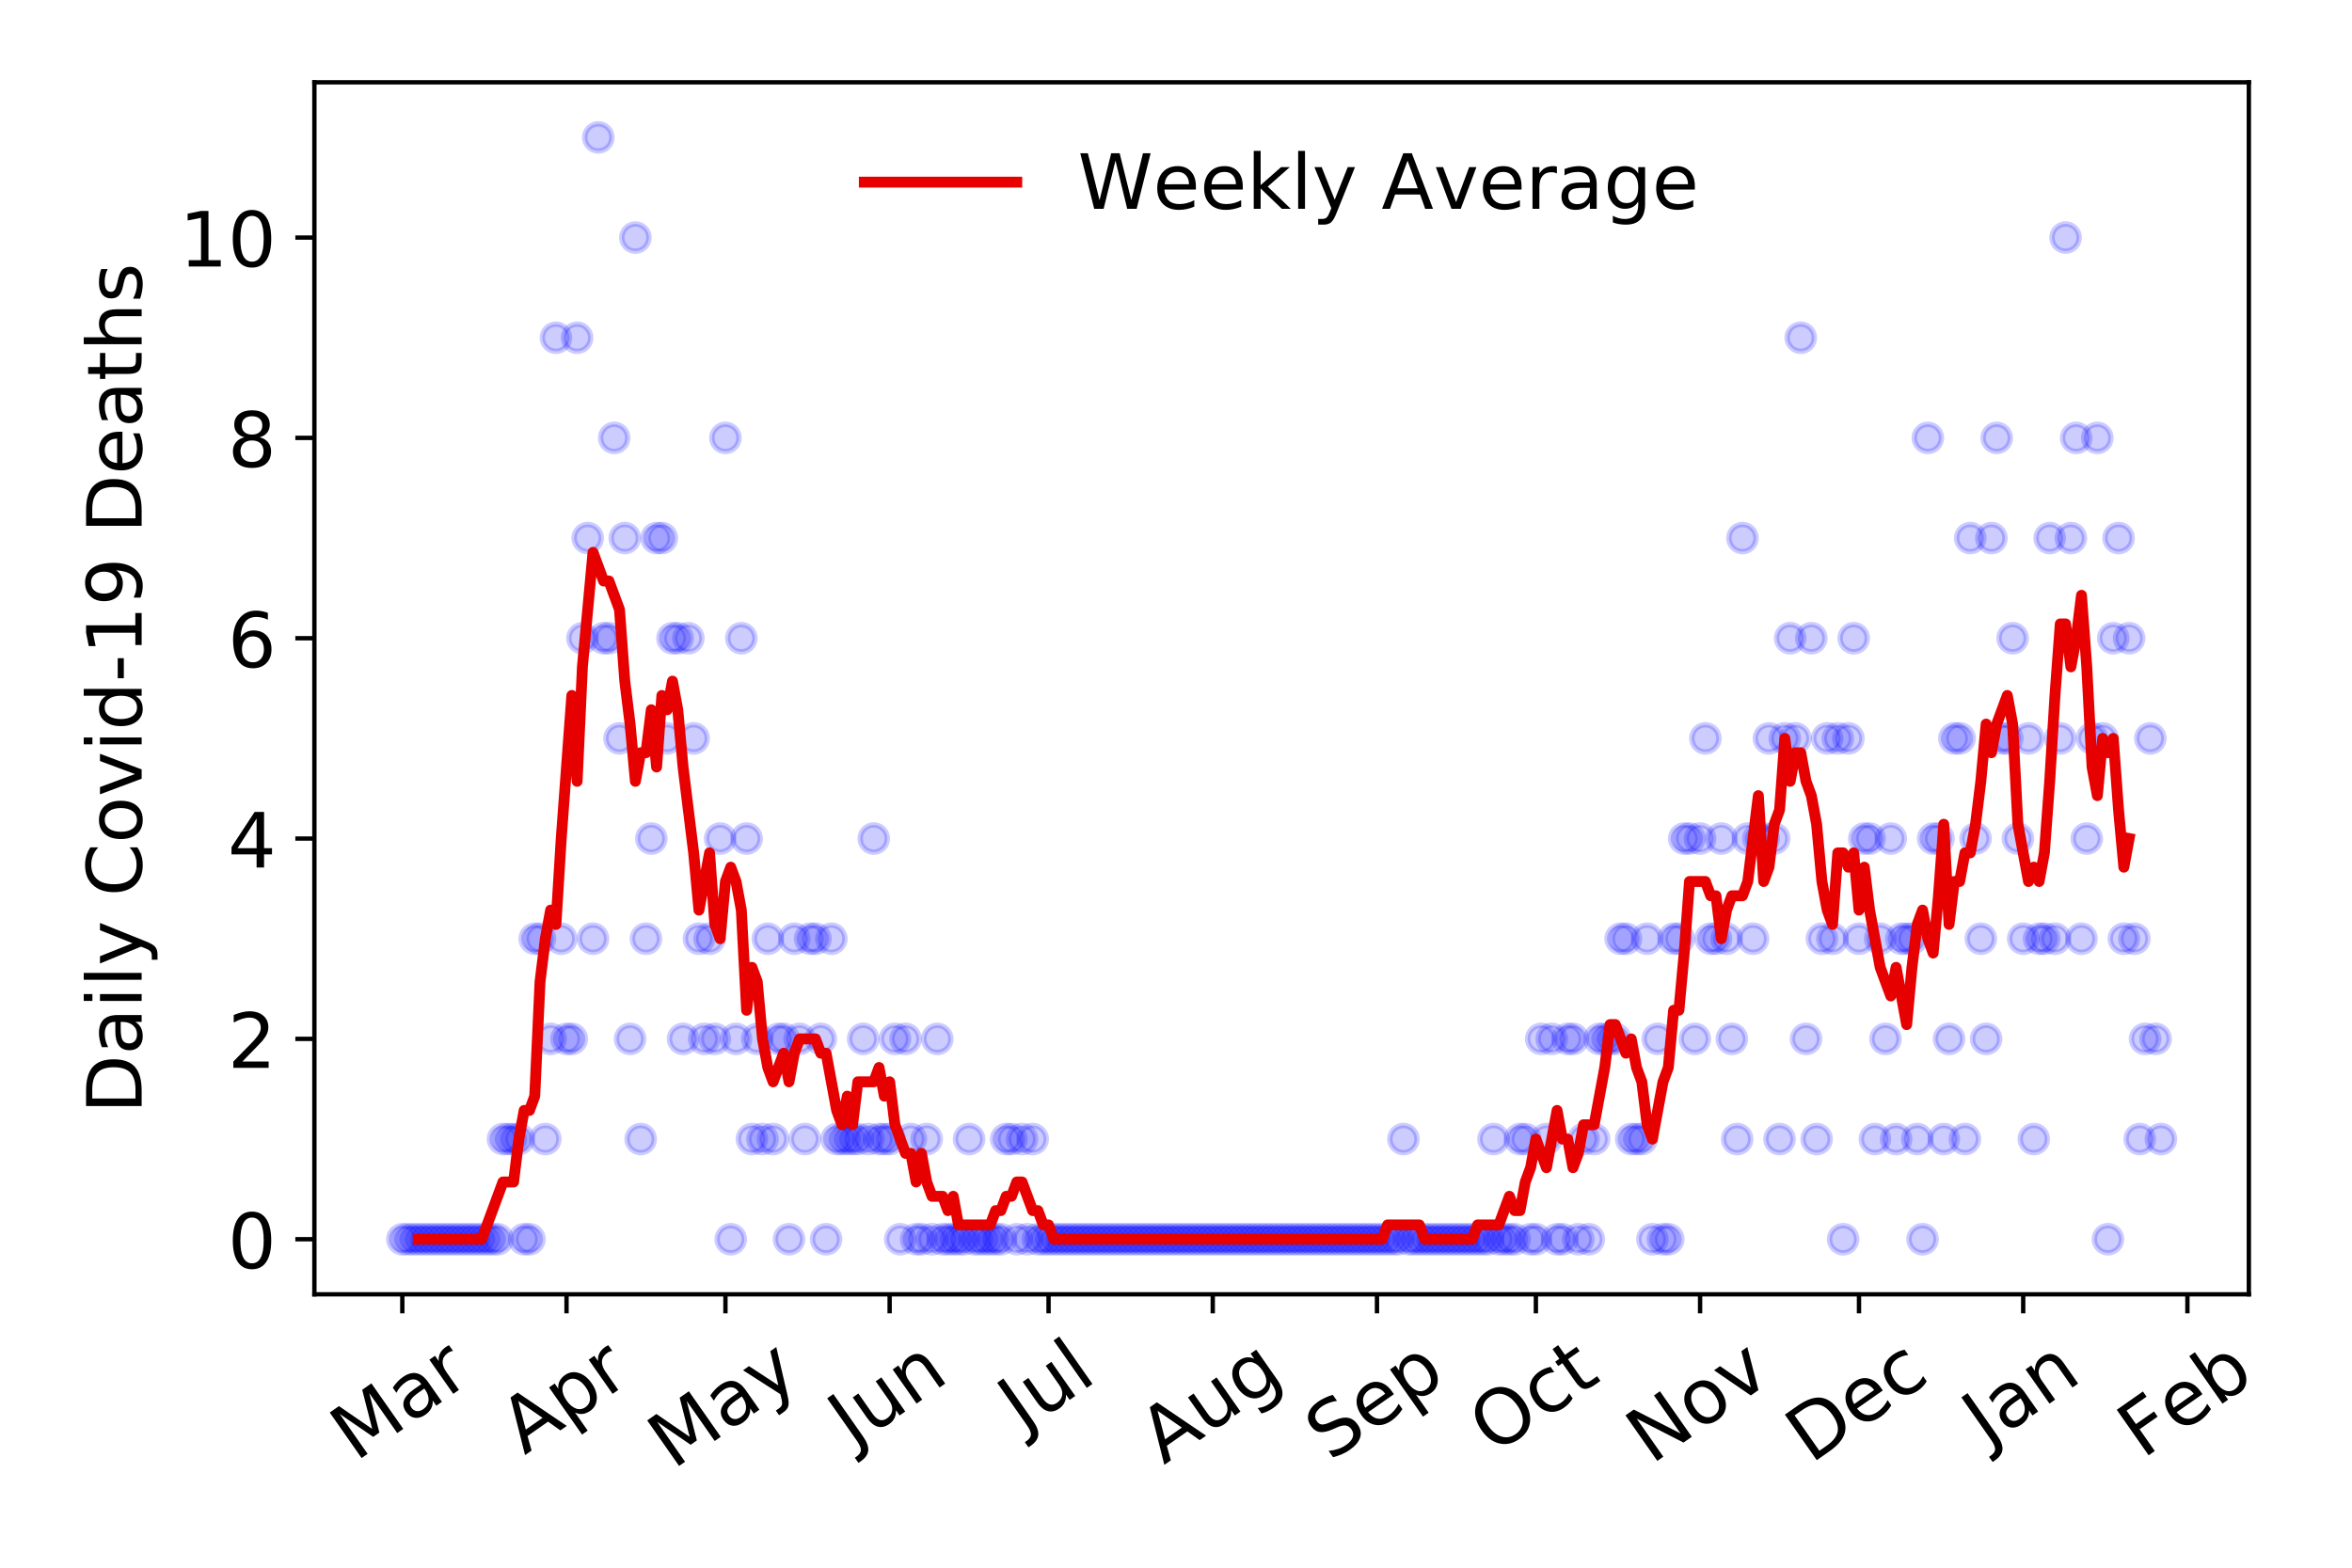 <?xml version="1.0" encoding="utf-8" standalone="no"?>
<!DOCTYPE svg PUBLIC "-//W3C//DTD SVG 1.1//EN"
  "http://www.w3.org/Graphics/SVG/1.1/DTD/svg11.dtd">
<!-- Created with matplotlib (https://matplotlib.org/) -->
<svg height="288pt" version="1.1" viewBox="0 0 432 288" width="432pt" xmlns="http://www.w3.org/2000/svg" xmlns:xlink="http://www.w3.org/1999/xlink">
 <defs>
  <style type="text/css">
*{stroke-linecap:butt;stroke-linejoin:round;}
  </style>
 </defs>
 <g id="figure_1">
  <g id="patch_1">
   <path d="M 0 288 
L 432 288 
L 432 0 
L 0 0 
z
" style="fill:#ffffff;"/>
  </g>
  <g id="axes_1">
   <g id="patch_2">
    <path d="M 57.745 237.778 
L 413.055 237.778 
L 413.055 15.12 
L 57.745 15.12 
z
" style="fill:#ffffff;"/>
   </g>
   <g id="matplotlib.axis_1">
    <g id="xtick_1">
     <g id="line2d_1">
      <defs>
       <path d="M 0 0 
L 0 3.5 
" id="m6ea265ea37" style="stroke:#000000;stroke-width:0.8;"/>
      </defs>
      <g>
       <use style="stroke:#000000;stroke-width:0.8;" x="73.895" xlink:href="#m6ea265ea37" y="237.778"/>
      </g>
     </g>
     <g id="text_1">
      <!-- Mar -->
      <defs>
       <path d="M 9.812 72.906 
L 24.516 72.906 
L 43.109 23.297 
L 61.812 72.906 
L 76.516 72.906 
L 76.516 0 
L 66.891 0 
L 66.891 64.016 
L 48.094 14.016 
L 38.188 14.016 
L 19.391 64.016 
L 19.391 0 
L 9.812 0 
z
" id="DejaVuSans-77"/>
       <path d="M 34.281 27.484 
Q 23.391 27.484 19.188 25 
Q 14.984 22.516 14.984 16.5 
Q 14.984 11.719 18.141 8.906 
Q 21.297 6.109 26.703 6.109 
Q 34.188 6.109 38.703 11.406 
Q 43.219 16.703 43.219 25.484 
L 43.219 27.484 
z
M 52.203 31.203 
L 52.203 0 
L 43.219 0 
L 43.219 8.297 
Q 40.141 3.328 35.547 0.953 
Q 30.953 -1.422 24.312 -1.422 
Q 15.922 -1.422 10.953 3.297 
Q 6 8.016 6 15.922 
Q 6 25.141 12.172 29.828 
Q 18.359 34.516 30.609 34.516 
L 43.219 34.516 
L 43.219 35.406 
Q 43.219 41.609 39.141 45 
Q 35.062 48.391 27.688 48.391 
Q 23 48.391 18.547 47.266 
Q 14.109 46.141 10.016 43.891 
L 10.016 52.203 
Q 14.938 54.109 19.578 55.047 
Q 24.219 56 28.609 56 
Q 40.484 56 46.344 49.844 
Q 52.203 43.703 52.203 31.203 
z
" id="DejaVuSans-97"/>
       <path d="M 41.109 46.297 
Q 39.594 47.172 37.812 47.578 
Q 36.031 48 33.891 48 
Q 26.266 48 22.188 43.047 
Q 18.109 38.094 18.109 28.812 
L 18.109 0 
L 9.078 0 
L 9.078 54.688 
L 18.109 54.688 
L 18.109 46.188 
Q 20.953 51.172 25.484 53.578 
Q 30.031 56 36.531 56 
Q 37.453 56 38.578 55.875 
Q 39.703 55.766 41.062 55.516 
z
" id="DejaVuSans-114"/>
      </defs>
      <g transform="translate(65.293 268.643)rotate(-35)scale(0.14 -0.14)">
       <use xlink:href="#DejaVuSans-77"/>
       <use x="86.279" xlink:href="#DejaVuSans-97"/>
       <use x="147.559" xlink:href="#DejaVuSans-114"/>
      </g>
     </g>
    </g>
    <g id="xtick_2">
     <g id="line2d_2">
      <g>
       <use style="stroke:#000000;stroke-width:0.8;" x="104.056" xlink:href="#m6ea265ea37" y="237.778"/>
      </g>
     </g>
     <g id="text_2">
      <!-- Apr -->
      <defs>
       <path d="M 34.188 63.188 
L 20.797 26.906 
L 47.609 26.906 
z
M 28.609 72.906 
L 39.797 72.906 
L 67.578 0 
L 57.328 0 
L 50.688 18.703 
L 17.828 18.703 
L 11.188 0 
L 0.781 0 
z
" id="DejaVuSans-65"/>
       <path d="M 18.109 8.203 
L 18.109 -20.797 
L 9.078 -20.797 
L 9.078 54.688 
L 18.109 54.688 
L 18.109 46.391 
Q 20.953 51.266 25.266 53.625 
Q 29.594 56 35.594 56 
Q 45.562 56 51.781 48.094 
Q 58.016 40.188 58.016 27.297 
Q 58.016 14.406 51.781 6.484 
Q 45.562 -1.422 35.594 -1.422 
Q 29.594 -1.422 25.266 0.953 
Q 20.953 3.328 18.109 8.203 
z
M 48.688 27.297 
Q 48.688 37.203 44.609 42.844 
Q 40.531 48.484 33.406 48.484 
Q 26.266 48.484 22.188 42.844 
Q 18.109 37.203 18.109 27.297 
Q 18.109 17.391 22.188 11.75 
Q 26.266 6.109 33.406 6.109 
Q 40.531 6.109 44.609 11.75 
Q 48.688 17.391 48.688 27.297 
z
" id="DejaVuSans-112"/>
      </defs>
      <g transform="translate(96.352 267.384)rotate(-35)scale(0.14 -0.14)">
       <use xlink:href="#DejaVuSans-65"/>
       <use x="68.408" xlink:href="#DejaVuSans-112"/>
       <use x="131.885" xlink:href="#DejaVuSans-114"/>
      </g>
     </g>
    </g>
    <g id="xtick_3">
     <g id="line2d_3">
      <g>
       <use style="stroke:#000000;stroke-width:0.8;" x="133.244" xlink:href="#m6ea265ea37" y="237.778"/>
      </g>
     </g>
     <g id="text_3">
      <!-- May -->
      <defs>
       <path d="M 32.172 -5.078 
Q 28.375 -14.844 24.75 -17.812 
Q 21.141 -20.797 15.094 -20.797 
L 7.906 -20.797 
L 7.906 -13.281 
L 13.188 -13.281 
Q 16.891 -13.281 18.938 -11.516 
Q 21 -9.766 23.484 -3.219 
L 25.094 0.875 
L 2.984 54.688 
L 12.5 54.688 
L 29.594 11.922 
L 46.688 54.688 
L 56.203 54.688 
z
" id="DejaVuSans-121"/>
      </defs>
      <g transform="translate(123.604 270.094)rotate(-35)scale(0.14 -0.14)">
       <use xlink:href="#DejaVuSans-77"/>
       <use x="86.279" xlink:href="#DejaVuSans-97"/>
       <use x="147.559" xlink:href="#DejaVuSans-121"/>
      </g>
     </g>
    </g>
    <g id="xtick_4">
     <g id="line2d_4">
      <g>
       <use style="stroke:#000000;stroke-width:0.8;" x="163.404" xlink:href="#m6ea265ea37" y="237.778"/>
      </g>
     </g>
     <g id="text_4">
      <!-- Jun -->
      <defs>
       <path d="M 9.812 72.906 
L 19.672 72.906 
L 19.672 5.078 
Q 19.672 -8.109 14.672 -14.062 
Q 9.672 -20.016 -1.422 -20.016 
L -5.172 -20.016 
L -5.172 -11.719 
L -2.094 -11.719 
Q 4.438 -11.719 7.125 -8.047 
Q 9.812 -4.391 9.812 5.078 
z
" id="DejaVuSans-74"/>
       <path d="M 8.5 21.578 
L 8.5 54.688 
L 17.484 54.688 
L 17.484 21.922 
Q 17.484 14.156 20.5 10.266 
Q 23.531 6.391 29.594 6.391 
Q 36.859 6.391 41.078 11.031 
Q 45.312 15.672 45.312 23.688 
L 45.312 54.688 
L 54.297 54.688 
L 54.297 0 
L 45.312 0 
L 45.312 8.406 
Q 42.047 3.422 37.719 1 
Q 33.406 -1.422 27.688 -1.422 
Q 18.266 -1.422 13.375 4.438 
Q 8.5 10.297 8.5 21.578 
z
M 31.109 56 
z
" id="DejaVuSans-117"/>
       <path d="M 54.891 33.016 
L 54.891 0 
L 45.906 0 
L 45.906 32.719 
Q 45.906 40.484 42.875 44.328 
Q 39.844 48.188 33.797 48.188 
Q 26.516 48.188 22.312 43.547 
Q 18.109 38.922 18.109 30.906 
L 18.109 0 
L 9.078 0 
L 9.078 54.688 
L 18.109 54.688 
L 18.109 46.188 
Q 21.344 51.125 25.703 53.562 
Q 30.078 56 35.797 56 
Q 45.219 56 50.047 50.172 
Q 54.891 44.344 54.891 33.016 
z
" id="DejaVuSans-110"/>
      </defs>
      <g transform="translate(156.66 266.039)rotate(-35)scale(0.14 -0.14)">
       <use xlink:href="#DejaVuSans-74"/>
       <use x="29.492" xlink:href="#DejaVuSans-117"/>
       <use x="92.871" xlink:href="#DejaVuSans-110"/>
      </g>
     </g>
    </g>
    <g id="xtick_5">
     <g id="line2d_5">
      <g>
       <use style="stroke:#000000;stroke-width:0.8;" x="192.592" xlink:href="#m6ea265ea37" y="237.778"/>
      </g>
     </g>
     <g id="text_5">
      <!-- Jul -->
      <defs>
       <path d="M 9.422 75.984 
L 18.406 75.984 
L 18.406 0 
L 9.422 0 
z
" id="DejaVuSans-108"/>
      </defs>
      <g transform="translate(187.889 263.181)rotate(-35)scale(0.14 -0.14)">
       <use xlink:href="#DejaVuSans-74"/>
       <use x="29.492" xlink:href="#DejaVuSans-117"/>
       <use x="92.871" xlink:href="#DejaVuSans-108"/>
      </g>
     </g>
    </g>
    <g id="xtick_6">
     <g id="line2d_6">
      <g>
       <use style="stroke:#000000;stroke-width:0.8;" x="222.752" xlink:href="#m6ea265ea37" y="237.778"/>
      </g>
     </g>
     <g id="text_6">
      <!-- Aug -->
      <defs>
       <path d="M 45.406 27.984 
Q 45.406 37.75 41.375 43.109 
Q 37.359 48.484 30.078 48.484 
Q 22.859 48.484 18.828 43.109 
Q 14.797 37.75 14.797 27.984 
Q 14.797 18.266 18.828 12.891 
Q 22.859 7.516 30.078 7.516 
Q 37.359 7.516 41.375 12.891 
Q 45.406 18.266 45.406 27.984 
z
M 54.391 6.781 
Q 54.391 -7.172 48.188 -13.984 
Q 42 -20.797 29.203 -20.797 
Q 24.469 -20.797 20.266 -20.094 
Q 16.062 -19.391 12.109 -17.922 
L 12.109 -9.188 
Q 16.062 -11.328 19.922 -12.344 
Q 23.781 -13.375 27.781 -13.375 
Q 36.625 -13.375 41.016 -8.766 
Q 45.406 -4.156 45.406 5.172 
L 45.406 9.625 
Q 42.625 4.781 38.281 2.391 
Q 33.938 0 27.875 0 
Q 17.828 0 11.672 7.656 
Q 5.516 15.328 5.516 27.984 
Q 5.516 40.672 11.672 48.328 
Q 17.828 56 27.875 56 
Q 33.938 56 38.281 53.609 
Q 42.625 51.219 45.406 46.391 
L 45.406 54.688 
L 54.391 54.688 
z
" id="DejaVuSans-103"/>
      </defs>
      <g transform="translate(213.771 269.172)rotate(-35)scale(0.14 -0.14)">
       <use xlink:href="#DejaVuSans-65"/>
       <use x="68.408" xlink:href="#DejaVuSans-117"/>
       <use x="131.787" xlink:href="#DejaVuSans-103"/>
      </g>
     </g>
    </g>
    <g id="xtick_7">
     <g id="line2d_7">
      <g>
       <use style="stroke:#000000;stroke-width:0.8;" x="252.913" xlink:href="#m6ea265ea37" y="237.778"/>
      </g>
     </g>
     <g id="text_7">
      <!-- Sep -->
      <defs>
       <path d="M 53.516 70.516 
L 53.516 60.891 
Q 47.906 63.578 42.922 64.891 
Q 37.938 66.219 33.297 66.219 
Q 25.25 66.219 20.875 63.094 
Q 16.5 59.969 16.5 54.203 
Q 16.5 49.359 19.406 46.891 
Q 22.312 44.438 30.422 42.922 
L 36.375 41.703 
Q 47.406 39.594 52.656 34.297 
Q 57.906 29 57.906 20.125 
Q 57.906 9.516 50.797 4.047 
Q 43.703 -1.422 29.984 -1.422 
Q 24.812 -1.422 18.969 -0.25 
Q 13.141 0.922 6.891 3.219 
L 6.891 13.375 
Q 12.891 10.016 18.656 8.297 
Q 24.422 6.594 29.984 6.594 
Q 38.422 6.594 43.016 9.906 
Q 47.609 13.234 47.609 19.391 
Q 47.609 24.75 44.312 27.781 
Q 41.016 30.812 33.5 32.328 
L 27.484 33.5 
Q 16.453 35.688 11.516 40.375 
Q 6.594 45.062 6.594 53.422 
Q 6.594 63.094 13.406 68.656 
Q 20.219 74.219 32.172 74.219 
Q 37.312 74.219 42.625 73.281 
Q 47.953 72.359 53.516 70.516 
z
" id="DejaVuSans-83"/>
       <path d="M 56.203 29.594 
L 56.203 25.203 
L 14.891 25.203 
Q 15.484 15.922 20.484 11.062 
Q 25.484 6.203 34.422 6.203 
Q 39.594 6.203 44.453 7.469 
Q 49.312 8.734 54.109 11.281 
L 54.109 2.781 
Q 49.266 0.734 44.188 -0.344 
Q 39.109 -1.422 33.891 -1.422 
Q 20.797 -1.422 13.156 6.188 
Q 5.516 13.812 5.516 26.812 
Q 5.516 40.234 12.766 48.109 
Q 20.016 56 32.328 56 
Q 43.359 56 49.781 48.891 
Q 56.203 41.797 56.203 29.594 
z
M 47.219 32.234 
Q 47.125 39.594 43.094 43.984 
Q 39.062 48.391 32.422 48.391 
Q 24.906 48.391 20.391 44.141 
Q 15.875 39.891 15.188 32.172 
z
" id="DejaVuSans-101"/>
      </defs>
      <g transform="translate(244.32 268.629)rotate(-35)scale(0.14 -0.14)">
       <use xlink:href="#DejaVuSans-83"/>
       <use x="63.477" xlink:href="#DejaVuSans-101"/>
       <use x="125" xlink:href="#DejaVuSans-112"/>
      </g>
     </g>
    </g>
    <g id="xtick_8">
     <g id="line2d_8">
      <g>
       <use style="stroke:#000000;stroke-width:0.8;" x="282.1" xlink:href="#m6ea265ea37" y="237.778"/>
      </g>
     </g>
     <g id="text_8">
      <!-- Oct -->
      <defs>
       <path d="M 39.406 66.219 
Q 28.656 66.219 22.328 58.203 
Q 16.016 50.203 16.016 36.375 
Q 16.016 22.609 22.328 14.594 
Q 28.656 6.594 39.406 6.594 
Q 50.141 6.594 56.422 14.594 
Q 62.703 22.609 62.703 36.375 
Q 62.703 50.203 56.422 58.203 
Q 50.141 66.219 39.406 66.219 
z
M 39.406 74.219 
Q 54.734 74.219 63.906 63.938 
Q 73.094 53.656 73.094 36.375 
Q 73.094 19.141 63.906 8.859 
Q 54.734 -1.422 39.406 -1.422 
Q 24.031 -1.422 14.812 8.828 
Q 5.609 19.094 5.609 36.375 
Q 5.609 53.656 14.812 63.938 
Q 24.031 74.219 39.406 74.219 
z
" id="DejaVuSans-79"/>
       <path d="M 48.781 52.594 
L 48.781 44.188 
Q 44.969 46.297 41.141 47.344 
Q 37.312 48.391 33.406 48.391 
Q 24.656 48.391 19.812 42.844 
Q 14.984 37.312 14.984 27.297 
Q 14.984 17.281 19.812 11.734 
Q 24.656 6.203 33.406 6.203 
Q 37.312 6.203 41.141 7.25 
Q 44.969 8.297 48.781 10.406 
L 48.781 2.094 
Q 45.016 0.344 40.984 -0.531 
Q 36.969 -1.422 32.422 -1.422 
Q 20.062 -1.422 12.781 6.344 
Q 5.516 14.109 5.516 27.297 
Q 5.516 40.672 12.859 48.328 
Q 20.219 56 33.016 56 
Q 37.156 56 41.109 55.141 
Q 45.062 54.297 48.781 52.594 
z
" id="DejaVuSans-99"/>
       <path d="M 18.312 70.219 
L 18.312 54.688 
L 36.812 54.688 
L 36.812 47.703 
L 18.312 47.703 
L 18.312 18.016 
Q 18.312 11.328 20.141 9.422 
Q 21.969 7.516 27.594 7.516 
L 36.812 7.516 
L 36.812 0 
L 27.594 0 
Q 17.188 0 13.234 3.875 
Q 9.281 7.766 9.281 18.016 
L 9.281 47.703 
L 2.688 47.703 
L 2.688 54.688 
L 9.281 54.688 
L 9.281 70.219 
z
" id="DejaVuSans-116"/>
      </defs>
      <g transform="translate(274.401 267.377)rotate(-35)scale(0.14 -0.14)">
       <use xlink:href="#DejaVuSans-79"/>
       <use x="78.711" xlink:href="#DejaVuSans-99"/>
       <use x="133.691" xlink:href="#DejaVuSans-116"/>
      </g>
     </g>
    </g>
    <g id="xtick_9">
     <g id="line2d_9">
      <g>
       <use style="stroke:#000000;stroke-width:0.8;" x="312.261" xlink:href="#m6ea265ea37" y="237.778"/>
      </g>
     </g>
     <g id="text_9">
      <!-- Nov -->
      <defs>
       <path d="M 9.812 72.906 
L 23.094 72.906 
L 55.422 11.922 
L 55.422 72.906 
L 64.984 72.906 
L 64.984 0 
L 51.703 0 
L 19.391 60.984 
L 19.391 0 
L 9.812 0 
z
" id="DejaVuSans-78"/>
       <path d="M 30.609 48.391 
Q 23.391 48.391 19.188 42.75 
Q 14.984 37.109 14.984 27.297 
Q 14.984 17.484 19.156 11.844 
Q 23.344 6.203 30.609 6.203 
Q 37.797 6.203 41.984 11.859 
Q 46.188 17.531 46.188 27.297 
Q 46.188 37.016 41.984 42.703 
Q 37.797 48.391 30.609 48.391 
z
M 30.609 56 
Q 42.328 56 49.016 48.375 
Q 55.719 40.766 55.719 27.297 
Q 55.719 13.875 49.016 6.219 
Q 42.328 -1.422 30.609 -1.422 
Q 18.844 -1.422 12.172 6.219 
Q 5.516 13.875 5.516 27.297 
Q 5.516 40.766 12.172 48.375 
Q 18.844 56 30.609 56 
z
" id="DejaVuSans-111"/>
       <path d="M 2.984 54.688 
L 12.5 54.688 
L 29.594 8.797 
L 46.688 54.688 
L 56.203 54.688 
L 35.688 0 
L 23.484 0 
z
" id="DejaVuSans-118"/>
      </defs>
      <g transform="translate(303.284 269.166)rotate(-35)scale(0.14 -0.14)">
       <use xlink:href="#DejaVuSans-78"/>
       <use x="74.805" xlink:href="#DejaVuSans-111"/>
       <use x="135.986" xlink:href="#DejaVuSans-118"/>
      </g>
     </g>
    </g>
    <g id="xtick_10">
     <g id="line2d_10">
      <g>
       <use style="stroke:#000000;stroke-width:0.8;" x="341.448" xlink:href="#m6ea265ea37" y="237.778"/>
      </g>
     </g>
     <g id="text_10">
      <!-- Dec -->
      <defs>
       <path d="M 19.672 64.797 
L 19.672 8.109 
L 31.594 8.109 
Q 46.688 8.109 53.688 14.938 
Q 60.688 21.781 60.688 36.531 
Q 60.688 51.172 53.688 57.984 
Q 46.688 64.797 31.594 64.797 
z
M 9.812 72.906 
L 30.078 72.906 
Q 51.266 72.906 61.172 64.094 
Q 71.094 55.281 71.094 36.531 
Q 71.094 17.672 61.125 8.828 
Q 51.172 0 30.078 0 
L 9.812 0 
z
" id="DejaVuSans-68"/>
      </defs>
      <g transform="translate(332.568 269.032)rotate(-35)scale(0.14 -0.14)">
       <use xlink:href="#DejaVuSans-68"/>
       <use x="77.002" xlink:href="#DejaVuSans-101"/>
       <use x="138.525" xlink:href="#DejaVuSans-99"/>
      </g>
     </g>
    </g>
    <g id="xtick_11">
     <g id="line2d_11">
      <g>
       <use style="stroke:#000000;stroke-width:0.8;" x="371.609" xlink:href="#m6ea265ea37" y="237.778"/>
      </g>
     </g>
     <g id="text_11">
      <!-- Jan -->
      <g transform="translate(364.985 265.871)rotate(-35)scale(0.14 -0.14)">
       <use xlink:href="#DejaVuSans-74"/>
       <use x="29.492" xlink:href="#DejaVuSans-97"/>
       <use x="90.771" xlink:href="#DejaVuSans-110"/>
      </g>
     </g>
    </g>
    <g id="xtick_12">
     <g id="line2d_12">
      <g>
       <use style="stroke:#000000;stroke-width:0.8;" x="401.769" xlink:href="#m6ea265ea37" y="237.778"/>
      </g>
     </g>
     <g id="text_12">
      <!-- Feb -->
      <defs>
       <path d="M 9.812 72.906 
L 51.703 72.906 
L 51.703 64.594 
L 19.672 64.594 
L 19.672 43.109 
L 48.578 43.109 
L 48.578 34.812 
L 19.672 34.812 
L 19.672 0 
L 9.812 0 
z
" id="DejaVuSans-70"/>
       <path d="M 48.688 27.297 
Q 48.688 37.203 44.609 42.844 
Q 40.531 48.484 33.406 48.484 
Q 26.266 48.484 22.188 42.844 
Q 18.109 37.203 18.109 27.297 
Q 18.109 17.391 22.188 11.75 
Q 26.266 6.109 33.406 6.109 
Q 40.531 6.109 44.609 11.75 
Q 48.688 17.391 48.688 27.297 
z
M 18.109 46.391 
Q 20.953 51.266 25.266 53.625 
Q 29.594 56 35.594 56 
Q 45.562 56 51.781 48.094 
Q 58.016 40.188 58.016 27.297 
Q 58.016 14.406 51.781 6.484 
Q 45.562 -1.422 35.594 -1.422 
Q 29.594 -1.422 25.266 0.953 
Q 20.953 3.328 18.109 8.203 
L 18.109 0 
L 9.078 0 
L 9.078 75.984 
L 18.109 75.984 
z
" id="DejaVuSans-98"/>
      </defs>
      <g transform="translate(393.523 268.143)rotate(-35)scale(0.14 -0.14)">
       <use xlink:href="#DejaVuSans-70"/>
       <use x="57.441" xlink:href="#DejaVuSans-101"/>
       <use x="118.965" xlink:href="#DejaVuSans-98"/>
      </g>
     </g>
    </g>
   </g>
   <g id="matplotlib.axis_2">
    <g id="ytick_1">
     <g id="line2d_13">
      <defs>
       <path d="M 0 0 
L -3.5 0 
" id="m1a17eaa5e3" style="stroke:#000000;stroke-width:0.8;"/>
      </defs>
      <g>
       <use style="stroke:#000000;stroke-width:0.8;" x="57.745" xlink:href="#m1a17eaa5e3" y="227.657"/>
      </g>
     </g>
     <g id="text_13">
      <!-- 0 -->
      <defs>
       <path d="M 31.781 66.406 
Q 24.172 66.406 20.328 58.906 
Q 16.5 51.422 16.5 36.375 
Q 16.5 21.391 20.328 13.891 
Q 24.172 6.391 31.781 6.391 
Q 39.453 6.391 43.281 13.891 
Q 47.125 21.391 47.125 36.375 
Q 47.125 51.422 43.281 58.906 
Q 39.453 66.406 31.781 66.406 
z
M 31.781 74.219 
Q 44.047 74.219 50.516 64.516 
Q 56.984 54.828 56.984 36.375 
Q 56.984 17.969 50.516 8.266 
Q 44.047 -1.422 31.781 -1.422 
Q 19.531 -1.422 13.062 8.266 
Q 6.594 17.969 6.594 36.375 
Q 6.594 54.828 13.062 64.516 
Q 19.531 74.219 31.781 74.219 
z
" id="DejaVuSans-48"/>
      </defs>
      <g transform="translate(41.837 232.976)scale(0.14 -0.14)">
       <use xlink:href="#DejaVuSans-48"/>
      </g>
     </g>
    </g>
    <g id="ytick_2">
     <g id="line2d_14">
      <g>
       <use style="stroke:#000000;stroke-width:0.8;" x="57.745" xlink:href="#m1a17eaa5e3" y="190.854"/>
      </g>
     </g>
     <g id="text_14">
      <!-- 2 -->
      <defs>
       <path d="M 19.188 8.297 
L 53.609 8.297 
L 53.609 0 
L 7.328 0 
L 7.328 8.297 
Q 12.938 14.109 22.625 23.891 
Q 32.328 33.688 34.812 36.531 
Q 39.547 41.844 41.422 45.531 
Q 43.312 49.219 43.312 52.781 
Q 43.312 58.594 39.234 62.25 
Q 35.156 65.922 28.609 65.922 
Q 23.969 65.922 18.812 64.312 
Q 13.672 62.703 7.812 59.422 
L 7.812 69.391 
Q 13.766 71.781 18.938 73 
Q 24.125 74.219 28.422 74.219 
Q 39.75 74.219 46.484 68.547 
Q 53.219 62.891 53.219 53.422 
Q 53.219 48.922 51.531 44.891 
Q 49.859 40.875 45.406 35.406 
Q 44.188 33.984 37.641 27.219 
Q 31.109 20.453 19.188 8.297 
z
" id="DejaVuSans-50"/>
      </defs>
      <g transform="translate(41.837 196.173)scale(0.14 -0.14)">
       <use xlink:href="#DejaVuSans-50"/>
      </g>
     </g>
    </g>
    <g id="ytick_3">
     <g id="line2d_15">
      <g>
       <use style="stroke:#000000;stroke-width:0.8;" x="57.745" xlink:href="#m1a17eaa5e3" y="154.051"/>
      </g>
     </g>
     <g id="text_15">
      <!-- 4 -->
      <defs>
       <path d="M 37.797 64.312 
L 12.891 25.391 
L 37.797 25.391 
z
M 35.203 72.906 
L 47.609 72.906 
L 47.609 25.391 
L 58.016 25.391 
L 58.016 17.188 
L 47.609 17.188 
L 47.609 0 
L 37.797 0 
L 37.797 17.188 
L 4.891 17.188 
L 4.891 26.703 
z
" id="DejaVuSans-52"/>
      </defs>
      <g transform="translate(41.837 159.37)scale(0.14 -0.14)">
       <use xlink:href="#DejaVuSans-52"/>
      </g>
     </g>
    </g>
    <g id="ytick_4">
     <g id="line2d_16">
      <g>
       <use style="stroke:#000000;stroke-width:0.8;" x="57.745" xlink:href="#m1a17eaa5e3" y="117.248"/>
      </g>
     </g>
     <g id="text_16">
      <!-- 6 -->
      <defs>
       <path d="M 33.016 40.375 
Q 26.375 40.375 22.484 35.828 
Q 18.609 31.297 18.609 23.391 
Q 18.609 15.531 22.484 10.953 
Q 26.375 6.391 33.016 6.391 
Q 39.656 6.391 43.531 10.953 
Q 47.406 15.531 47.406 23.391 
Q 47.406 31.297 43.531 35.828 
Q 39.656 40.375 33.016 40.375 
z
M 52.594 71.297 
L 52.594 62.312 
Q 48.875 64.062 45.094 64.984 
Q 41.312 65.922 37.594 65.922 
Q 27.828 65.922 22.672 59.328 
Q 17.531 52.734 16.797 39.406 
Q 19.672 43.656 24.016 45.922 
Q 28.375 48.188 33.594 48.188 
Q 44.578 48.188 50.953 41.516 
Q 57.328 34.859 57.328 23.391 
Q 57.328 12.156 50.688 5.359 
Q 44.047 -1.422 33.016 -1.422 
Q 20.359 -1.422 13.672 8.266 
Q 6.984 17.969 6.984 36.375 
Q 6.984 53.656 15.188 63.938 
Q 23.391 74.219 37.203 74.219 
Q 40.922 74.219 44.703 73.484 
Q 48.484 72.75 52.594 71.297 
z
" id="DejaVuSans-54"/>
      </defs>
      <g transform="translate(41.837 122.567)scale(0.14 -0.14)">
       <use xlink:href="#DejaVuSans-54"/>
      </g>
     </g>
    </g>
    <g id="ytick_5">
     <g id="line2d_17">
      <g>
       <use style="stroke:#000000;stroke-width:0.8;" x="57.745" xlink:href="#m1a17eaa5e3" y="80.445"/>
      </g>
     </g>
     <g id="text_17">
      <!-- 8 -->
      <defs>
       <path d="M 31.781 34.625 
Q 24.75 34.625 20.719 30.859 
Q 16.703 27.094 16.703 20.516 
Q 16.703 13.922 20.719 10.156 
Q 24.75 6.391 31.781 6.391 
Q 38.812 6.391 42.859 10.172 
Q 46.922 13.969 46.922 20.516 
Q 46.922 27.094 42.891 30.859 
Q 38.875 34.625 31.781 34.625 
z
M 21.922 38.812 
Q 15.578 40.375 12.031 44.719 
Q 8.5 49.078 8.5 55.328 
Q 8.5 64.062 14.719 69.141 
Q 20.953 74.219 31.781 74.219 
Q 42.672 74.219 48.875 69.141 
Q 55.078 64.062 55.078 55.328 
Q 55.078 49.078 51.531 44.719 
Q 48 40.375 41.703 38.812 
Q 48.828 37.156 52.797 32.312 
Q 56.781 27.484 56.781 20.516 
Q 56.781 9.906 50.312 4.234 
Q 43.844 -1.422 31.781 -1.422 
Q 19.734 -1.422 13.25 4.234 
Q 6.781 9.906 6.781 20.516 
Q 6.781 27.484 10.781 32.312 
Q 14.797 37.156 21.922 38.812 
z
M 18.312 54.391 
Q 18.312 48.734 21.844 45.562 
Q 25.391 42.391 31.781 42.391 
Q 38.141 42.391 41.719 45.562 
Q 45.312 48.734 45.312 54.391 
Q 45.312 60.062 41.719 63.234 
Q 38.141 66.406 31.781 66.406 
Q 25.391 66.406 21.844 63.234 
Q 18.312 60.062 18.312 54.391 
z
" id="DejaVuSans-56"/>
      </defs>
      <g transform="translate(41.837 85.764)scale(0.14 -0.14)">
       <use xlink:href="#DejaVuSans-56"/>
      </g>
     </g>
    </g>
    <g id="ytick_6">
     <g id="line2d_18">
      <g>
       <use style="stroke:#000000;stroke-width:0.8;" x="57.745" xlink:href="#m1a17eaa5e3" y="43.642"/>
      </g>
     </g>
     <g id="text_18">
      <!-- 10 -->
      <defs>
       <path d="M 12.406 8.297 
L 28.516 8.297 
L 28.516 63.922 
L 10.984 60.406 
L 10.984 69.391 
L 28.422 72.906 
L 38.281 72.906 
L 38.281 8.297 
L 54.391 8.297 
L 54.391 0 
L 12.406 0 
z
" id="DejaVuSans-49"/>
      </defs>
      <g transform="translate(32.93 48.961)scale(0.14 -0.14)">
       <use xlink:href="#DejaVuSans-49"/>
       <use x="63.623" xlink:href="#DejaVuSans-48"/>
      </g>
     </g>
    </g>
    <g id="text_19">
     <!-- Daily Covid-19 Deaths -->
     <defs>
      <path d="M 9.422 54.688 
L 18.406 54.688 
L 18.406 0 
L 9.422 0 
z
M 9.422 75.984 
L 18.406 75.984 
L 18.406 64.594 
L 9.422 64.594 
z
" id="DejaVuSans-105"/>
      <path id="DejaVuSans-32"/>
      <path d="M 64.406 67.281 
L 64.406 56.891 
Q 59.422 61.531 53.781 63.812 
Q 48.141 66.109 41.797 66.109 
Q 29.297 66.109 22.656 58.469 
Q 16.016 50.828 16.016 36.375 
Q 16.016 21.969 22.656 14.328 
Q 29.297 6.688 41.797 6.688 
Q 48.141 6.688 53.781 8.984 
Q 59.422 11.281 64.406 15.922 
L 64.406 5.609 
Q 59.234 2.094 53.438 0.328 
Q 47.656 -1.422 41.219 -1.422 
Q 24.656 -1.422 15.125 8.703 
Q 5.609 18.844 5.609 36.375 
Q 5.609 53.953 15.125 64.078 
Q 24.656 74.219 41.219 74.219 
Q 47.75 74.219 53.531 72.484 
Q 59.328 70.75 64.406 67.281 
z
" id="DejaVuSans-67"/>
      <path d="M 45.406 46.391 
L 45.406 75.984 
L 54.391 75.984 
L 54.391 0 
L 45.406 0 
L 45.406 8.203 
Q 42.578 3.328 38.25 0.953 
Q 33.938 -1.422 27.875 -1.422 
Q 17.969 -1.422 11.734 6.484 
Q 5.516 14.406 5.516 27.297 
Q 5.516 40.188 11.734 48.094 
Q 17.969 56 27.875 56 
Q 33.938 56 38.25 53.625 
Q 42.578 51.266 45.406 46.391 
z
M 14.797 27.297 
Q 14.797 17.391 18.875 11.75 
Q 22.953 6.109 30.078 6.109 
Q 37.203 6.109 41.297 11.75 
Q 45.406 17.391 45.406 27.297 
Q 45.406 37.203 41.297 42.844 
Q 37.203 48.484 30.078 48.484 
Q 22.953 48.484 18.875 42.844 
Q 14.797 37.203 14.797 27.297 
z
" id="DejaVuSans-100"/>
      <path d="M 4.891 31.391 
L 31.203 31.391 
L 31.203 23.391 
L 4.891 23.391 
z
" id="DejaVuSans-45"/>
      <path d="M 10.984 1.516 
L 10.984 10.5 
Q 14.703 8.734 18.5 7.812 
Q 22.312 6.891 25.984 6.891 
Q 35.75 6.891 40.891 13.453 
Q 46.047 20.016 46.781 33.406 
Q 43.953 29.203 39.594 26.953 
Q 35.25 24.703 29.984 24.703 
Q 19.047 24.703 12.672 31.312 
Q 6.297 37.938 6.297 49.422 
Q 6.297 60.641 12.938 67.422 
Q 19.578 74.219 30.609 74.219 
Q 43.266 74.219 49.922 64.516 
Q 56.594 54.828 56.594 36.375 
Q 56.594 19.141 48.406 8.859 
Q 40.234 -1.422 26.422 -1.422 
Q 22.703 -1.422 18.891 -0.688 
Q 15.094 0.047 10.984 1.516 
z
M 30.609 32.422 
Q 37.25 32.422 41.125 36.953 
Q 45.016 41.5 45.016 49.422 
Q 45.016 57.281 41.125 61.844 
Q 37.25 66.406 30.609 66.406 
Q 23.969 66.406 20.094 61.844 
Q 16.219 57.281 16.219 49.422 
Q 16.219 41.5 20.094 36.953 
Q 23.969 32.422 30.609 32.422 
z
" id="DejaVuSans-57"/>
      <path d="M 54.891 33.016 
L 54.891 0 
L 45.906 0 
L 45.906 32.719 
Q 45.906 40.484 42.875 44.328 
Q 39.844 48.188 33.797 48.188 
Q 26.516 48.188 22.312 43.547 
Q 18.109 38.922 18.109 30.906 
L 18.109 0 
L 9.078 0 
L 9.078 75.984 
L 18.109 75.984 
L 18.109 46.188 
Q 21.344 51.125 25.703 53.562 
Q 30.078 56 35.797 56 
Q 45.219 56 50.047 50.172 
Q 54.891 44.344 54.891 33.016 
z
" id="DejaVuSans-104"/>
      <path d="M 44.281 53.078 
L 44.281 44.578 
Q 40.484 46.531 36.375 47.5 
Q 32.281 48.484 27.875 48.484 
Q 21.188 48.484 17.844 46.438 
Q 14.5 44.391 14.5 40.281 
Q 14.5 37.156 16.891 35.375 
Q 19.281 33.594 26.516 31.984 
L 29.594 31.297 
Q 39.156 29.25 43.188 25.516 
Q 47.219 21.781 47.219 15.094 
Q 47.219 7.469 41.188 3.016 
Q 35.156 -1.422 24.609 -1.422 
Q 20.219 -1.422 15.453 -0.562 
Q 10.688 0.297 5.422 2 
L 5.422 11.281 
Q 10.406 8.688 15.234 7.391 
Q 20.062 6.109 24.812 6.109 
Q 31.156 6.109 34.562 8.281 
Q 37.984 10.453 37.984 14.406 
Q 37.984 18.062 35.516 20.016 
Q 33.062 21.969 24.703 23.781 
L 21.578 24.516 
Q 13.234 26.266 9.516 29.906 
Q 5.812 33.547 5.812 39.891 
Q 5.812 47.609 11.281 51.797 
Q 16.75 56 26.812 56 
Q 31.781 56 36.172 55.266 
Q 40.578 54.547 44.281 53.078 
z
" id="DejaVuSans-115"/>
     </defs>
     <g transform="translate(26.018 204.56)rotate(-90)scale(0.14 -0.14)">
      <use xlink:href="#DejaVuSans-68"/>
      <use x="77.002" xlink:href="#DejaVuSans-97"/>
      <use x="138.281" xlink:href="#DejaVuSans-105"/>
      <use x="166.064" xlink:href="#DejaVuSans-108"/>
      <use x="193.848" xlink:href="#DejaVuSans-121"/>
      <use x="253.027" xlink:href="#DejaVuSans-32"/>
      <use x="284.814" xlink:href="#DejaVuSans-67"/>
      <use x="354.639" xlink:href="#DejaVuSans-111"/>
      <use x="415.82" xlink:href="#DejaVuSans-118"/>
      <use x="475" xlink:href="#DejaVuSans-105"/>
      <use x="502.783" xlink:href="#DejaVuSans-100"/>
      <use x="566.26" xlink:href="#DejaVuSans-45"/>
      <use x="602.344" xlink:href="#DejaVuSans-49"/>
      <use x="665.967" xlink:href="#DejaVuSans-57"/>
      <use x="729.59" xlink:href="#DejaVuSans-32"/>
      <use x="761.377" xlink:href="#DejaVuSans-68"/>
      <use x="838.379" xlink:href="#DejaVuSans-101"/>
      <use x="899.902" xlink:href="#DejaVuSans-97"/>
      <use x="961.182" xlink:href="#DejaVuSans-116"/>
      <use x="1000.391" xlink:href="#DejaVuSans-104"/>
      <use x="1063.77" xlink:href="#DejaVuSans-115"/>
     </g>
    </g>
   </g>
   <g id="line2d_19">
    <defs>
     <path d="M 0 2.5 
C 0.663 2.5 1.299 2.237 1.768 1.768 
C 2.237 1.299 2.5 0.663 2.5 0 
C 2.5 -0.663 2.237 -1.299 1.768 -1.768 
C 1.299 -2.237 0.663 -2.5 0 -2.5 
C -0.663 -2.5 -1.299 -2.237 -1.768 -1.768 
C -2.237 -1.299 -2.5 -0.663 -2.5 0 
C -2.5 0.663 -2.237 1.299 -1.768 1.768 
C -1.299 2.237 -0.663 2.5 0 2.5 
z
" id="m13543ceaef" style="stroke:#0000ff;stroke-opacity:0.2;"/>
    </defs>
    <g clip-path="url(#p465995aa61)">
     <use style="fill:#0000ff;fill-opacity:0.2;stroke:#0000ff;stroke-opacity:0.2;" x="73.895" xlink:href="#m13543ceaef" y="227.657"/>
     <use style="fill:#0000ff;fill-opacity:0.2;stroke:#0000ff;stroke-opacity:0.2;" x="74.868" xlink:href="#m13543ceaef" y="227.657"/>
     <use style="fill:#0000ff;fill-opacity:0.2;stroke:#0000ff;stroke-opacity:0.2;" x="75.841" xlink:href="#m13543ceaef" y="227.657"/>
     <use style="fill:#0000ff;fill-opacity:0.2;stroke:#0000ff;stroke-opacity:0.2;" x="76.814" xlink:href="#m13543ceaef" y="227.657"/>
     <use style="fill:#0000ff;fill-opacity:0.2;stroke:#0000ff;stroke-opacity:0.2;" x="77.787" xlink:href="#m13543ceaef" y="227.657"/>
     <use style="fill:#0000ff;fill-opacity:0.2;stroke:#0000ff;stroke-opacity:0.2;" x="78.76" xlink:href="#m13543ceaef" y="227.657"/>
     <use style="fill:#0000ff;fill-opacity:0.2;stroke:#0000ff;stroke-opacity:0.2;" x="79.733" xlink:href="#m13543ceaef" y="227.657"/>
     <use style="fill:#0000ff;fill-opacity:0.2;stroke:#0000ff;stroke-opacity:0.2;" x="80.706" xlink:href="#m13543ceaef" y="227.657"/>
     <use style="fill:#0000ff;fill-opacity:0.2;stroke:#0000ff;stroke-opacity:0.2;" x="81.679" xlink:href="#m13543ceaef" y="227.657"/>
     <use style="fill:#0000ff;fill-opacity:0.2;stroke:#0000ff;stroke-opacity:0.2;" x="82.652" xlink:href="#m13543ceaef" y="227.657"/>
     <use style="fill:#0000ff;fill-opacity:0.2;stroke:#0000ff;stroke-opacity:0.2;" x="83.625" xlink:href="#m13543ceaef" y="227.657"/>
     <use style="fill:#0000ff;fill-opacity:0.2;stroke:#0000ff;stroke-opacity:0.2;" x="84.598" xlink:href="#m13543ceaef" y="227.657"/>
     <use style="fill:#0000ff;fill-opacity:0.2;stroke:#0000ff;stroke-opacity:0.2;" x="85.57" xlink:href="#m13543ceaef" y="227.657"/>
     <use style="fill:#0000ff;fill-opacity:0.2;stroke:#0000ff;stroke-opacity:0.2;" x="86.543" xlink:href="#m13543ceaef" y="227.657"/>
     <use style="fill:#0000ff;fill-opacity:0.2;stroke:#0000ff;stroke-opacity:0.2;" x="87.516" xlink:href="#m13543ceaef" y="227.657"/>
     <use style="fill:#0000ff;fill-opacity:0.2;stroke:#0000ff;stroke-opacity:0.2;" x="88.489" xlink:href="#m13543ceaef" y="227.657"/>
     <use style="fill:#0000ff;fill-opacity:0.2;stroke:#0000ff;stroke-opacity:0.2;" x="89.462" xlink:href="#m13543ceaef" y="227.657"/>
     <use style="fill:#0000ff;fill-opacity:0.2;stroke:#0000ff;stroke-opacity:0.2;" x="90.435" xlink:href="#m13543ceaef" y="227.657"/>
     <use style="fill:#0000ff;fill-opacity:0.2;stroke:#0000ff;stroke-opacity:0.2;" x="91.408" xlink:href="#m13543ceaef" y="227.657"/>
     <use style="fill:#0000ff;fill-opacity:0.2;stroke:#0000ff;stroke-opacity:0.2;" x="92.381" xlink:href="#m13543ceaef" y="209.256"/>
     <use style="fill:#0000ff;fill-opacity:0.2;stroke:#0000ff;stroke-opacity:0.2;" x="93.354" xlink:href="#m13543ceaef" y="209.256"/>
     <use style="fill:#0000ff;fill-opacity:0.2;stroke:#0000ff;stroke-opacity:0.2;" x="94.327" xlink:href="#m13543ceaef" y="209.256"/>
     <use style="fill:#0000ff;fill-opacity:0.2;stroke:#0000ff;stroke-opacity:0.2;" x="95.3" xlink:href="#m13543ceaef" y="209.256"/>
     <use style="fill:#0000ff;fill-opacity:0.2;stroke:#0000ff;stroke-opacity:0.2;" x="96.273" xlink:href="#m13543ceaef" y="227.657"/>
     <use style="fill:#0000ff;fill-opacity:0.2;stroke:#0000ff;stroke-opacity:0.2;" x="97.246" xlink:href="#m13543ceaef" y="227.657"/>
     <use style="fill:#0000ff;fill-opacity:0.2;stroke:#0000ff;stroke-opacity:0.2;" x="98.218" xlink:href="#m13543ceaef" y="172.453"/>
     <use style="fill:#0000ff;fill-opacity:0.2;stroke:#0000ff;stroke-opacity:0.2;" x="99.191" xlink:href="#m13543ceaef" y="172.453"/>
     <use style="fill:#0000ff;fill-opacity:0.2;stroke:#0000ff;stroke-opacity:0.2;" x="100.164" xlink:href="#m13543ceaef" y="209.256"/>
     <use style="fill:#0000ff;fill-opacity:0.2;stroke:#0000ff;stroke-opacity:0.2;" x="101.137" xlink:href="#m13543ceaef" y="190.854"/>
     <use style="fill:#0000ff;fill-opacity:0.2;stroke:#0000ff;stroke-opacity:0.2;" x="102.11" xlink:href="#m13543ceaef" y="62.044"/>
     <use style="fill:#0000ff;fill-opacity:0.2;stroke:#0000ff;stroke-opacity:0.2;" x="103.083" xlink:href="#m13543ceaef" y="172.453"/>
     <use style="fill:#0000ff;fill-opacity:0.2;stroke:#0000ff;stroke-opacity:0.2;" x="104.056" xlink:href="#m13543ceaef" y="190.854"/>
     <use style="fill:#0000ff;fill-opacity:0.2;stroke:#0000ff;stroke-opacity:0.2;" x="105.029" xlink:href="#m13543ceaef" y="190.854"/>
     <use style="fill:#0000ff;fill-opacity:0.2;stroke:#0000ff;stroke-opacity:0.2;" x="106.002" xlink:href="#m13543ceaef" y="62.044"/>
     <use style="fill:#0000ff;fill-opacity:0.2;stroke:#0000ff;stroke-opacity:0.2;" x="106.975" xlink:href="#m13543ceaef" y="117.248"/>
     <use style="fill:#0000ff;fill-opacity:0.2;stroke:#0000ff;stroke-opacity:0.2;" x="107.948" xlink:href="#m13543ceaef" y="98.847"/>
     <use style="fill:#0000ff;fill-opacity:0.2;stroke:#0000ff;stroke-opacity:0.2;" x="108.921" xlink:href="#m13543ceaef" y="172.453"/>
     <use style="fill:#0000ff;fill-opacity:0.2;stroke:#0000ff;stroke-opacity:0.2;" x="109.893" xlink:href="#m13543ceaef" y="25.241"/>
     <use style="fill:#0000ff;fill-opacity:0.2;stroke:#0000ff;stroke-opacity:0.2;" x="110.866" xlink:href="#m13543ceaef" y="117.248"/>
     <use style="fill:#0000ff;fill-opacity:0.2;stroke:#0000ff;stroke-opacity:0.2;" x="111.839" xlink:href="#m13543ceaef" y="117.248"/>
     <use style="fill:#0000ff;fill-opacity:0.2;stroke:#0000ff;stroke-opacity:0.2;" x="112.812" xlink:href="#m13543ceaef" y="80.445"/>
     <use style="fill:#0000ff;fill-opacity:0.2;stroke:#0000ff;stroke-opacity:0.2;" x="113.785" xlink:href="#m13543ceaef" y="135.65"/>
     <use style="fill:#0000ff;fill-opacity:0.2;stroke:#0000ff;stroke-opacity:0.2;" x="114.758" xlink:href="#m13543ceaef" y="98.847"/>
     <use style="fill:#0000ff;fill-opacity:0.2;stroke:#0000ff;stroke-opacity:0.2;" x="115.731" xlink:href="#m13543ceaef" y="190.854"/>
     <use style="fill:#0000ff;fill-opacity:0.2;stroke:#0000ff;stroke-opacity:0.2;" x="116.704" xlink:href="#m13543ceaef" y="43.642"/>
     <use style="fill:#0000ff;fill-opacity:0.2;stroke:#0000ff;stroke-opacity:0.2;" x="117.677" xlink:href="#m13543ceaef" y="209.256"/>
     <use style="fill:#0000ff;fill-opacity:0.2;stroke:#0000ff;stroke-opacity:0.2;" x="118.65" xlink:href="#m13543ceaef" y="172.453"/>
     <use style="fill:#0000ff;fill-opacity:0.2;stroke:#0000ff;stroke-opacity:0.2;" x="119.623" xlink:href="#m13543ceaef" y="154.051"/>
     <use style="fill:#0000ff;fill-opacity:0.2;stroke:#0000ff;stroke-opacity:0.2;" x="120.596" xlink:href="#m13543ceaef" y="98.847"/>
     <use style="fill:#0000ff;fill-opacity:0.2;stroke:#0000ff;stroke-opacity:0.2;" x="121.569" xlink:href="#m13543ceaef" y="98.847"/>
     <use style="fill:#0000ff;fill-opacity:0.2;stroke:#0000ff;stroke-opacity:0.2;" x="122.541" xlink:href="#m13543ceaef" y="135.65"/>
     <use style="fill:#0000ff;fill-opacity:0.2;stroke:#0000ff;stroke-opacity:0.2;" x="123.514" xlink:href="#m13543ceaef" y="117.248"/>
     <use style="fill:#0000ff;fill-opacity:0.2;stroke:#0000ff;stroke-opacity:0.2;" x="124.487" xlink:href="#m13543ceaef" y="117.248"/>
     <use style="fill:#0000ff;fill-opacity:0.2;stroke:#0000ff;stroke-opacity:0.2;" x="125.46" xlink:href="#m13543ceaef" y="190.854"/>
     <use style="fill:#0000ff;fill-opacity:0.2;stroke:#0000ff;stroke-opacity:0.2;" x="126.433" xlink:href="#m13543ceaef" y="117.248"/>
     <use style="fill:#0000ff;fill-opacity:0.2;stroke:#0000ff;stroke-opacity:0.2;" x="127.406" xlink:href="#m13543ceaef" y="135.65"/>
     <use style="fill:#0000ff;fill-opacity:0.2;stroke:#0000ff;stroke-opacity:0.2;" x="128.379" xlink:href="#m13543ceaef" y="172.453"/>
     <use style="fill:#0000ff;fill-opacity:0.2;stroke:#0000ff;stroke-opacity:0.2;" x="129.352" xlink:href="#m13543ceaef" y="190.854"/>
     <use style="fill:#0000ff;fill-opacity:0.2;stroke:#0000ff;stroke-opacity:0.2;" x="130.325" xlink:href="#m13543ceaef" y="172.453"/>
     <use style="fill:#0000ff;fill-opacity:0.2;stroke:#0000ff;stroke-opacity:0.2;" x="131.298" xlink:href="#m13543ceaef" y="190.854"/>
     <use style="fill:#0000ff;fill-opacity:0.2;stroke:#0000ff;stroke-opacity:0.2;" x="132.271" xlink:href="#m13543ceaef" y="154.051"/>
     <use style="fill:#0000ff;fill-opacity:0.2;stroke:#0000ff;stroke-opacity:0.2;" x="133.244" xlink:href="#m13543ceaef" y="80.445"/>
     <use style="fill:#0000ff;fill-opacity:0.2;stroke:#0000ff;stroke-opacity:0.2;" x="134.216" xlink:href="#m13543ceaef" y="227.657"/>
     <use style="fill:#0000ff;fill-opacity:0.2;stroke:#0000ff;stroke-opacity:0.2;" x="135.189" xlink:href="#m13543ceaef" y="190.854"/>
     <use style="fill:#0000ff;fill-opacity:0.2;stroke:#0000ff;stroke-opacity:0.2;" x="136.162" xlink:href="#m13543ceaef" y="117.248"/>
     <use style="fill:#0000ff;fill-opacity:0.2;stroke:#0000ff;stroke-opacity:0.2;" x="137.135" xlink:href="#m13543ceaef" y="154.051"/>
     <use style="fill:#0000ff;fill-opacity:0.2;stroke:#0000ff;stroke-opacity:0.2;" x="138.108" xlink:href="#m13543ceaef" y="209.256"/>
     <use style="fill:#0000ff;fill-opacity:0.2;stroke:#0000ff;stroke-opacity:0.2;" x="139.081" xlink:href="#m13543ceaef" y="190.854"/>
     <use style="fill:#0000ff;fill-opacity:0.2;stroke:#0000ff;stroke-opacity:0.2;" x="140.054" xlink:href="#m13543ceaef" y="209.256"/>
     <use style="fill:#0000ff;fill-opacity:0.2;stroke:#0000ff;stroke-opacity:0.2;" x="141.027" xlink:href="#m13543ceaef" y="172.453"/>
     <use style="fill:#0000ff;fill-opacity:0.2;stroke:#0000ff;stroke-opacity:0.2;" x="142" xlink:href="#m13543ceaef" y="209.256"/>
     <use style="fill:#0000ff;fill-opacity:0.2;stroke:#0000ff;stroke-opacity:0.2;" x="142.973" xlink:href="#m13543ceaef" y="190.854"/>
     <use style="fill:#0000ff;fill-opacity:0.2;stroke:#0000ff;stroke-opacity:0.2;" x="143.946" xlink:href="#m13543ceaef" y="190.854"/>
     <use style="fill:#0000ff;fill-opacity:0.2;stroke:#0000ff;stroke-opacity:0.2;" x="144.919" xlink:href="#m13543ceaef" y="227.657"/>
     <use style="fill:#0000ff;fill-opacity:0.2;stroke:#0000ff;stroke-opacity:0.2;" x="145.891" xlink:href="#m13543ceaef" y="172.453"/>
     <use style="fill:#0000ff;fill-opacity:0.2;stroke:#0000ff;stroke-opacity:0.2;" x="146.864" xlink:href="#m13543ceaef" y="190.854"/>
     <use style="fill:#0000ff;fill-opacity:0.2;stroke:#0000ff;stroke-opacity:0.2;" x="147.837" xlink:href="#m13543ceaef" y="209.256"/>
     <use style="fill:#0000ff;fill-opacity:0.2;stroke:#0000ff;stroke-opacity:0.2;" x="148.81" xlink:href="#m13543ceaef" y="172.453"/>
     <use style="fill:#0000ff;fill-opacity:0.2;stroke:#0000ff;stroke-opacity:0.2;" x="149.783" xlink:href="#m13543ceaef" y="172.453"/>
     <use style="fill:#0000ff;fill-opacity:0.2;stroke:#0000ff;stroke-opacity:0.2;" x="150.756" xlink:href="#m13543ceaef" y="190.854"/>
     <use style="fill:#0000ff;fill-opacity:0.2;stroke:#0000ff;stroke-opacity:0.2;" x="151.729" xlink:href="#m13543ceaef" y="227.657"/>
     <use style="fill:#0000ff;fill-opacity:0.2;stroke:#0000ff;stroke-opacity:0.2;" x="152.702" xlink:href="#m13543ceaef" y="172.453"/>
     <use style="fill:#0000ff;fill-opacity:0.2;stroke:#0000ff;stroke-opacity:0.2;" x="153.675" xlink:href="#m13543ceaef" y="209.256"/>
     <use style="fill:#0000ff;fill-opacity:0.2;stroke:#0000ff;stroke-opacity:0.2;" x="154.648" xlink:href="#m13543ceaef" y="209.256"/>
     <use style="fill:#0000ff;fill-opacity:0.2;stroke:#0000ff;stroke-opacity:0.2;" x="155.621" xlink:href="#m13543ceaef" y="209.256"/>
     <use style="fill:#0000ff;fill-opacity:0.2;stroke:#0000ff;stroke-opacity:0.2;" x="156.594" xlink:href="#m13543ceaef" y="209.256"/>
     <use style="fill:#0000ff;fill-opacity:0.2;stroke:#0000ff;stroke-opacity:0.2;" x="157.567" xlink:href="#m13543ceaef" y="209.256"/>
     <use style="fill:#0000ff;fill-opacity:0.2;stroke:#0000ff;stroke-opacity:0.2;" x="158.539" xlink:href="#m13543ceaef" y="190.854"/>
     <use style="fill:#0000ff;fill-opacity:0.2;stroke:#0000ff;stroke-opacity:0.2;" x="159.512" xlink:href="#m13543ceaef" y="209.256"/>
     <use style="fill:#0000ff;fill-opacity:0.2;stroke:#0000ff;stroke-opacity:0.2;" x="160.485" xlink:href="#m13543ceaef" y="154.051"/>
     <use style="fill:#0000ff;fill-opacity:0.2;stroke:#0000ff;stroke-opacity:0.2;" x="161.458" xlink:href="#m13543ceaef" y="209.256"/>
     <use style="fill:#0000ff;fill-opacity:0.2;stroke:#0000ff;stroke-opacity:0.2;" x="162.431" xlink:href="#m13543ceaef" y="209.256"/>
     <use style="fill:#0000ff;fill-opacity:0.2;stroke:#0000ff;stroke-opacity:0.2;" x="163.404" xlink:href="#m13543ceaef" y="209.256"/>
     <use style="fill:#0000ff;fill-opacity:0.2;stroke:#0000ff;stroke-opacity:0.2;" x="164.377" xlink:href="#m13543ceaef" y="190.854"/>
     <use style="fill:#0000ff;fill-opacity:0.2;stroke:#0000ff;stroke-opacity:0.2;" x="165.35" xlink:href="#m13543ceaef" y="227.657"/>
     <use style="fill:#0000ff;fill-opacity:0.2;stroke:#0000ff;stroke-opacity:0.2;" x="166.323" xlink:href="#m13543ceaef" y="190.854"/>
     <use style="fill:#0000ff;fill-opacity:0.2;stroke:#0000ff;stroke-opacity:0.2;" x="167.296" xlink:href="#m13543ceaef" y="209.256"/>
     <use style="fill:#0000ff;fill-opacity:0.2;stroke:#0000ff;stroke-opacity:0.2;" x="168.269" xlink:href="#m13543ceaef" y="227.657"/>
     <use style="fill:#0000ff;fill-opacity:0.2;stroke:#0000ff;stroke-opacity:0.2;" x="169.242" xlink:href="#m13543ceaef" y="227.657"/>
     <use style="fill:#0000ff;fill-opacity:0.2;stroke:#0000ff;stroke-opacity:0.2;" x="170.214" xlink:href="#m13543ceaef" y="209.256"/>
     <use style="fill:#0000ff;fill-opacity:0.2;stroke:#0000ff;stroke-opacity:0.2;" x="171.187" xlink:href="#m13543ceaef" y="227.657"/>
     <use style="fill:#0000ff;fill-opacity:0.2;stroke:#0000ff;stroke-opacity:0.2;" x="172.16" xlink:href="#m13543ceaef" y="190.854"/>
     <use style="fill:#0000ff;fill-opacity:0.2;stroke:#0000ff;stroke-opacity:0.2;" x="173.133" xlink:href="#m13543ceaef" y="227.657"/>
     <use style="fill:#0000ff;fill-opacity:0.2;stroke:#0000ff;stroke-opacity:0.2;" x="174.106" xlink:href="#m13543ceaef" y="227.657"/>
     <use style="fill:#0000ff;fill-opacity:0.2;stroke:#0000ff;stroke-opacity:0.2;" x="175.079" xlink:href="#m13543ceaef" y="227.657"/>
     <use style="fill:#0000ff;fill-opacity:0.2;stroke:#0000ff;stroke-opacity:0.2;" x="176.052" xlink:href="#m13543ceaef" y="227.657"/>
     <use style="fill:#0000ff;fill-opacity:0.2;stroke:#0000ff;stroke-opacity:0.2;" x="177.025" xlink:href="#m13543ceaef" y="227.657"/>
     <use style="fill:#0000ff;fill-opacity:0.2;stroke:#0000ff;stroke-opacity:0.2;" x="177.998" xlink:href="#m13543ceaef" y="209.256"/>
     <use style="fill:#0000ff;fill-opacity:0.2;stroke:#0000ff;stroke-opacity:0.2;" x="178.971" xlink:href="#m13543ceaef" y="227.657"/>
     <use style="fill:#0000ff;fill-opacity:0.2;stroke:#0000ff;stroke-opacity:0.2;" x="179.944" xlink:href="#m13543ceaef" y="227.657"/>
     <use style="fill:#0000ff;fill-opacity:0.2;stroke:#0000ff;stroke-opacity:0.2;" x="180.917" xlink:href="#m13543ceaef" y="227.657"/>
     <use style="fill:#0000ff;fill-opacity:0.2;stroke:#0000ff;stroke-opacity:0.2;" x="181.89" xlink:href="#m13543ceaef" y="227.657"/>
     <use style="fill:#0000ff;fill-opacity:0.2;stroke:#0000ff;stroke-opacity:0.2;" x="182.862" xlink:href="#m13543ceaef" y="227.657"/>
     <use style="fill:#0000ff;fill-opacity:0.2;stroke:#0000ff;stroke-opacity:0.2;" x="183.835" xlink:href="#m13543ceaef" y="227.657"/>
     <use style="fill:#0000ff;fill-opacity:0.2;stroke:#0000ff;stroke-opacity:0.2;" x="184.808" xlink:href="#m13543ceaef" y="209.256"/>
     <use style="fill:#0000ff;fill-opacity:0.2;stroke:#0000ff;stroke-opacity:0.2;" x="185.781" xlink:href="#m13543ceaef" y="209.256"/>
     <use style="fill:#0000ff;fill-opacity:0.2;stroke:#0000ff;stroke-opacity:0.2;" x="186.754" xlink:href="#m13543ceaef" y="227.657"/>
     <use style="fill:#0000ff;fill-opacity:0.2;stroke:#0000ff;stroke-opacity:0.2;" x="187.727" xlink:href="#m13543ceaef" y="209.256"/>
     <use style="fill:#0000ff;fill-opacity:0.2;stroke:#0000ff;stroke-opacity:0.2;" x="188.7" xlink:href="#m13543ceaef" y="227.657"/>
     <use style="fill:#0000ff;fill-opacity:0.2;stroke:#0000ff;stroke-opacity:0.2;" x="189.673" xlink:href="#m13543ceaef" y="209.256"/>
     <use style="fill:#0000ff;fill-opacity:0.2;stroke:#0000ff;stroke-opacity:0.2;" x="190.646" xlink:href="#m13543ceaef" y="227.657"/>
     <use style="fill:#0000ff;fill-opacity:0.2;stroke:#0000ff;stroke-opacity:0.2;" x="191.619" xlink:href="#m13543ceaef" y="227.657"/>
     <use style="fill:#0000ff;fill-opacity:0.2;stroke:#0000ff;stroke-opacity:0.2;" x="192.592" xlink:href="#m13543ceaef" y="227.657"/>
     <use style="fill:#0000ff;fill-opacity:0.2;stroke:#0000ff;stroke-opacity:0.2;" x="193.565" xlink:href="#m13543ceaef" y="227.657"/>
     <use style="fill:#0000ff;fill-opacity:0.2;stroke:#0000ff;stroke-opacity:0.2;" x="194.537" xlink:href="#m13543ceaef" y="227.657"/>
     <use style="fill:#0000ff;fill-opacity:0.2;stroke:#0000ff;stroke-opacity:0.2;" x="195.51" xlink:href="#m13543ceaef" y="227.657"/>
     <use style="fill:#0000ff;fill-opacity:0.2;stroke:#0000ff;stroke-opacity:0.2;" x="196.483" xlink:href="#m13543ceaef" y="227.657"/>
     <use style="fill:#0000ff;fill-opacity:0.2;stroke:#0000ff;stroke-opacity:0.2;" x="197.456" xlink:href="#m13543ceaef" y="227.657"/>
     <use style="fill:#0000ff;fill-opacity:0.2;stroke:#0000ff;stroke-opacity:0.2;" x="198.429" xlink:href="#m13543ceaef" y="227.657"/>
     <use style="fill:#0000ff;fill-opacity:0.2;stroke:#0000ff;stroke-opacity:0.2;" x="199.402" xlink:href="#m13543ceaef" y="227.657"/>
     <use style="fill:#0000ff;fill-opacity:0.2;stroke:#0000ff;stroke-opacity:0.2;" x="200.375" xlink:href="#m13543ceaef" y="227.657"/>
     <use style="fill:#0000ff;fill-opacity:0.2;stroke:#0000ff;stroke-opacity:0.2;" x="201.348" xlink:href="#m13543ceaef" y="227.657"/>
     <use style="fill:#0000ff;fill-opacity:0.2;stroke:#0000ff;stroke-opacity:0.2;" x="202.321" xlink:href="#m13543ceaef" y="227.657"/>
     <use style="fill:#0000ff;fill-opacity:0.2;stroke:#0000ff;stroke-opacity:0.2;" x="203.294" xlink:href="#m13543ceaef" y="227.657"/>
     <use style="fill:#0000ff;fill-opacity:0.2;stroke:#0000ff;stroke-opacity:0.2;" x="204.267" xlink:href="#m13543ceaef" y="227.657"/>
     <use style="fill:#0000ff;fill-opacity:0.2;stroke:#0000ff;stroke-opacity:0.2;" x="205.24" xlink:href="#m13543ceaef" y="227.657"/>
     <use style="fill:#0000ff;fill-opacity:0.2;stroke:#0000ff;stroke-opacity:0.2;" x="206.213" xlink:href="#m13543ceaef" y="227.657"/>
     <use style="fill:#0000ff;fill-opacity:0.2;stroke:#0000ff;stroke-opacity:0.2;" x="207.185" xlink:href="#m13543ceaef" y="227.657"/>
     <use style="fill:#0000ff;fill-opacity:0.2;stroke:#0000ff;stroke-opacity:0.2;" x="208.158" xlink:href="#m13543ceaef" y="227.657"/>
     <use style="fill:#0000ff;fill-opacity:0.2;stroke:#0000ff;stroke-opacity:0.2;" x="209.131" xlink:href="#m13543ceaef" y="227.657"/>
     <use style="fill:#0000ff;fill-opacity:0.2;stroke:#0000ff;stroke-opacity:0.2;" x="210.104" xlink:href="#m13543ceaef" y="227.657"/>
     <use style="fill:#0000ff;fill-opacity:0.2;stroke:#0000ff;stroke-opacity:0.2;" x="211.077" xlink:href="#m13543ceaef" y="227.657"/>
     <use style="fill:#0000ff;fill-opacity:0.2;stroke:#0000ff;stroke-opacity:0.2;" x="212.05" xlink:href="#m13543ceaef" y="227.657"/>
     <use style="fill:#0000ff;fill-opacity:0.2;stroke:#0000ff;stroke-opacity:0.2;" x="213.023" xlink:href="#m13543ceaef" y="227.657"/>
     <use style="fill:#0000ff;fill-opacity:0.2;stroke:#0000ff;stroke-opacity:0.2;" x="213.996" xlink:href="#m13543ceaef" y="227.657"/>
     <use style="fill:#0000ff;fill-opacity:0.2;stroke:#0000ff;stroke-opacity:0.2;" x="214.969" xlink:href="#m13543ceaef" y="227.657"/>
     <use style="fill:#0000ff;fill-opacity:0.2;stroke:#0000ff;stroke-opacity:0.2;" x="215.942" xlink:href="#m13543ceaef" y="227.657"/>
     <use style="fill:#0000ff;fill-opacity:0.2;stroke:#0000ff;stroke-opacity:0.2;" x="216.915" xlink:href="#m13543ceaef" y="227.657"/>
     <use style="fill:#0000ff;fill-opacity:0.2;stroke:#0000ff;stroke-opacity:0.2;" x="217.888" xlink:href="#m13543ceaef" y="227.657"/>
     <use style="fill:#0000ff;fill-opacity:0.2;stroke:#0000ff;stroke-opacity:0.2;" x="218.86" xlink:href="#m13543ceaef" y="227.657"/>
     <use style="fill:#0000ff;fill-opacity:0.2;stroke:#0000ff;stroke-opacity:0.2;" x="219.833" xlink:href="#m13543ceaef" y="227.657"/>
     <use style="fill:#0000ff;fill-opacity:0.2;stroke:#0000ff;stroke-opacity:0.2;" x="220.806" xlink:href="#m13543ceaef" y="227.657"/>
     <use style="fill:#0000ff;fill-opacity:0.2;stroke:#0000ff;stroke-opacity:0.2;" x="221.779" xlink:href="#m13543ceaef" y="227.657"/>
     <use style="fill:#0000ff;fill-opacity:0.2;stroke:#0000ff;stroke-opacity:0.2;" x="222.752" xlink:href="#m13543ceaef" y="227.657"/>
     <use style="fill:#0000ff;fill-opacity:0.2;stroke:#0000ff;stroke-opacity:0.2;" x="223.725" xlink:href="#m13543ceaef" y="227.657"/>
     <use style="fill:#0000ff;fill-opacity:0.2;stroke:#0000ff;stroke-opacity:0.2;" x="224.698" xlink:href="#m13543ceaef" y="227.657"/>
     <use style="fill:#0000ff;fill-opacity:0.2;stroke:#0000ff;stroke-opacity:0.2;" x="225.671" xlink:href="#m13543ceaef" y="227.657"/>
     <use style="fill:#0000ff;fill-opacity:0.2;stroke:#0000ff;stroke-opacity:0.2;" x="226.644" xlink:href="#m13543ceaef" y="227.657"/>
     <use style="fill:#0000ff;fill-opacity:0.2;stroke:#0000ff;stroke-opacity:0.2;" x="227.617" xlink:href="#m13543ceaef" y="227.657"/>
     <use style="fill:#0000ff;fill-opacity:0.2;stroke:#0000ff;stroke-opacity:0.2;" x="228.59" xlink:href="#m13543ceaef" y="227.657"/>
     <use style="fill:#0000ff;fill-opacity:0.2;stroke:#0000ff;stroke-opacity:0.2;" x="229.563" xlink:href="#m13543ceaef" y="227.657"/>
     <use style="fill:#0000ff;fill-opacity:0.2;stroke:#0000ff;stroke-opacity:0.2;" x="230.535" xlink:href="#m13543ceaef" y="227.657"/>
     <use style="fill:#0000ff;fill-opacity:0.2;stroke:#0000ff;stroke-opacity:0.2;" x="231.508" xlink:href="#m13543ceaef" y="227.657"/>
     <use style="fill:#0000ff;fill-opacity:0.2;stroke:#0000ff;stroke-opacity:0.2;" x="232.481" xlink:href="#m13543ceaef" y="227.657"/>
     <use style="fill:#0000ff;fill-opacity:0.2;stroke:#0000ff;stroke-opacity:0.2;" x="233.454" xlink:href="#m13543ceaef" y="227.657"/>
     <use style="fill:#0000ff;fill-opacity:0.2;stroke:#0000ff;stroke-opacity:0.2;" x="234.427" xlink:href="#m13543ceaef" y="227.657"/>
     <use style="fill:#0000ff;fill-opacity:0.2;stroke:#0000ff;stroke-opacity:0.2;" x="235.4" xlink:href="#m13543ceaef" y="227.657"/>
     <use style="fill:#0000ff;fill-opacity:0.2;stroke:#0000ff;stroke-opacity:0.2;" x="236.373" xlink:href="#m13543ceaef" y="227.657"/>
     <use style="fill:#0000ff;fill-opacity:0.2;stroke:#0000ff;stroke-opacity:0.2;" x="237.346" xlink:href="#m13543ceaef" y="227.657"/>
     <use style="fill:#0000ff;fill-opacity:0.2;stroke:#0000ff;stroke-opacity:0.2;" x="238.319" xlink:href="#m13543ceaef" y="227.657"/>
     <use style="fill:#0000ff;fill-opacity:0.2;stroke:#0000ff;stroke-opacity:0.2;" x="239.292" xlink:href="#m13543ceaef" y="227.657"/>
     <use style="fill:#0000ff;fill-opacity:0.2;stroke:#0000ff;stroke-opacity:0.2;" x="240.265" xlink:href="#m13543ceaef" y="227.657"/>
     <use style="fill:#0000ff;fill-opacity:0.2;stroke:#0000ff;stroke-opacity:0.2;" x="241.238" xlink:href="#m13543ceaef" y="227.657"/>
     <use style="fill:#0000ff;fill-opacity:0.2;stroke:#0000ff;stroke-opacity:0.2;" x="242.211" xlink:href="#m13543ceaef" y="227.657"/>
     <use style="fill:#0000ff;fill-opacity:0.2;stroke:#0000ff;stroke-opacity:0.2;" x="243.183" xlink:href="#m13543ceaef" y="227.657"/>
     <use style="fill:#0000ff;fill-opacity:0.2;stroke:#0000ff;stroke-opacity:0.2;" x="244.156" xlink:href="#m13543ceaef" y="227.657"/>
     <use style="fill:#0000ff;fill-opacity:0.2;stroke:#0000ff;stroke-opacity:0.2;" x="245.129" xlink:href="#m13543ceaef" y="227.657"/>
     <use style="fill:#0000ff;fill-opacity:0.2;stroke:#0000ff;stroke-opacity:0.2;" x="246.102" xlink:href="#m13543ceaef" y="227.657"/>
     <use style="fill:#0000ff;fill-opacity:0.2;stroke:#0000ff;stroke-opacity:0.2;" x="247.075" xlink:href="#m13543ceaef" y="227.657"/>
     <use style="fill:#0000ff;fill-opacity:0.2;stroke:#0000ff;stroke-opacity:0.2;" x="248.048" xlink:href="#m13543ceaef" y="227.657"/>
     <use style="fill:#0000ff;fill-opacity:0.2;stroke:#0000ff;stroke-opacity:0.2;" x="249.021" xlink:href="#m13543ceaef" y="227.657"/>
     <use style="fill:#0000ff;fill-opacity:0.2;stroke:#0000ff;stroke-opacity:0.2;" x="249.994" xlink:href="#m13543ceaef" y="227.657"/>
     <use style="fill:#0000ff;fill-opacity:0.2;stroke:#0000ff;stroke-opacity:0.2;" x="250.967" xlink:href="#m13543ceaef" y="227.657"/>
     <use style="fill:#0000ff;fill-opacity:0.2;stroke:#0000ff;stroke-opacity:0.2;" x="251.94" xlink:href="#m13543ceaef" y="227.657"/>
     <use style="fill:#0000ff;fill-opacity:0.2;stroke:#0000ff;stroke-opacity:0.2;" x="252.913" xlink:href="#m13543ceaef" y="227.657"/>
     <use style="fill:#0000ff;fill-opacity:0.2;stroke:#0000ff;stroke-opacity:0.2;" x="253.886" xlink:href="#m13543ceaef" y="227.657"/>
     <use style="fill:#0000ff;fill-opacity:0.2;stroke:#0000ff;stroke-opacity:0.2;" x="254.858" xlink:href="#m13543ceaef" y="227.657"/>
     <use style="fill:#0000ff;fill-opacity:0.2;stroke:#0000ff;stroke-opacity:0.2;" x="255.831" xlink:href="#m13543ceaef" y="227.657"/>
     <use style="fill:#0000ff;fill-opacity:0.2;stroke:#0000ff;stroke-opacity:0.2;" x="256.804" xlink:href="#m13543ceaef" y="227.657"/>
     <use style="fill:#0000ff;fill-opacity:0.2;stroke:#0000ff;stroke-opacity:0.2;" x="257.777" xlink:href="#m13543ceaef" y="209.256"/>
     <use style="fill:#0000ff;fill-opacity:0.2;stroke:#0000ff;stroke-opacity:0.2;" x="258.75" xlink:href="#m13543ceaef" y="227.657"/>
     <use style="fill:#0000ff;fill-opacity:0.2;stroke:#0000ff;stroke-opacity:0.2;" x="259.723" xlink:href="#m13543ceaef" y="227.657"/>
     <use style="fill:#0000ff;fill-opacity:0.2;stroke:#0000ff;stroke-opacity:0.2;" x="260.696" xlink:href="#m13543ceaef" y="227.657"/>
     <use style="fill:#0000ff;fill-opacity:0.2;stroke:#0000ff;stroke-opacity:0.2;" x="261.669" xlink:href="#m13543ceaef" y="227.657"/>
     <use style="fill:#0000ff;fill-opacity:0.2;stroke:#0000ff;stroke-opacity:0.2;" x="262.642" xlink:href="#m13543ceaef" y="227.657"/>
     <use style="fill:#0000ff;fill-opacity:0.2;stroke:#0000ff;stroke-opacity:0.2;" x="263.615" xlink:href="#m13543ceaef" y="227.657"/>
     <use style="fill:#0000ff;fill-opacity:0.2;stroke:#0000ff;stroke-opacity:0.2;" x="264.588" xlink:href="#m13543ceaef" y="227.657"/>
     <use style="fill:#0000ff;fill-opacity:0.2;stroke:#0000ff;stroke-opacity:0.2;" x="265.561" xlink:href="#m13543ceaef" y="227.657"/>
     <use style="fill:#0000ff;fill-opacity:0.2;stroke:#0000ff;stroke-opacity:0.2;" x="266.534" xlink:href="#m13543ceaef" y="227.657"/>
     <use style="fill:#0000ff;fill-opacity:0.2;stroke:#0000ff;stroke-opacity:0.2;" x="267.506" xlink:href="#m13543ceaef" y="227.657"/>
     <use style="fill:#0000ff;fill-opacity:0.2;stroke:#0000ff;stroke-opacity:0.2;" x="268.479" xlink:href="#m13543ceaef" y="227.657"/>
     <use style="fill:#0000ff;fill-opacity:0.2;stroke:#0000ff;stroke-opacity:0.2;" x="269.452" xlink:href="#m13543ceaef" y="227.657"/>
     <use style="fill:#0000ff;fill-opacity:0.2;stroke:#0000ff;stroke-opacity:0.2;" x="270.425" xlink:href="#m13543ceaef" y="227.657"/>
     <use style="fill:#0000ff;fill-opacity:0.2;stroke:#0000ff;stroke-opacity:0.2;" x="271.398" xlink:href="#m13543ceaef" y="227.657"/>
     <use style="fill:#0000ff;fill-opacity:0.2;stroke:#0000ff;stroke-opacity:0.2;" x="272.371" xlink:href="#m13543ceaef" y="227.657"/>
     <use style="fill:#0000ff;fill-opacity:0.2;stroke:#0000ff;stroke-opacity:0.2;" x="273.344" xlink:href="#m13543ceaef" y="227.657"/>
     <use style="fill:#0000ff;fill-opacity:0.2;stroke:#0000ff;stroke-opacity:0.2;" x="274.317" xlink:href="#m13543ceaef" y="209.256"/>
     <use style="fill:#0000ff;fill-opacity:0.2;stroke:#0000ff;stroke-opacity:0.2;" x="275.29" xlink:href="#m13543ceaef" y="227.657"/>
     <use style="fill:#0000ff;fill-opacity:0.2;stroke:#0000ff;stroke-opacity:0.2;" x="276.263" xlink:href="#m13543ceaef" y="227.657"/>
     <use style="fill:#0000ff;fill-opacity:0.2;stroke:#0000ff;stroke-opacity:0.2;" x="277.236" xlink:href="#m13543ceaef" y="227.657"/>
     <use style="fill:#0000ff;fill-opacity:0.2;stroke:#0000ff;stroke-opacity:0.2;" x="278.209" xlink:href="#m13543ceaef" y="227.657"/>
     <use style="fill:#0000ff;fill-opacity:0.2;stroke:#0000ff;stroke-opacity:0.2;" x="279.181" xlink:href="#m13543ceaef" y="209.256"/>
     <use style="fill:#0000ff;fill-opacity:0.2;stroke:#0000ff;stroke-opacity:0.2;" x="280.154" xlink:href="#m13543ceaef" y="209.256"/>
     <use style="fill:#0000ff;fill-opacity:0.2;stroke:#0000ff;stroke-opacity:0.2;" x="281.127" xlink:href="#m13543ceaef" y="227.657"/>
     <use style="fill:#0000ff;fill-opacity:0.2;stroke:#0000ff;stroke-opacity:0.2;" x="282.1" xlink:href="#m13543ceaef" y="227.657"/>
     <use style="fill:#0000ff;fill-opacity:0.2;stroke:#0000ff;stroke-opacity:0.2;" x="283.073" xlink:href="#m13543ceaef" y="190.854"/>
     <use style="fill:#0000ff;fill-opacity:0.2;stroke:#0000ff;stroke-opacity:0.2;" x="284.046" xlink:href="#m13543ceaef" y="209.256"/>
     <use style="fill:#0000ff;fill-opacity:0.2;stroke:#0000ff;stroke-opacity:0.2;" x="285.019" xlink:href="#m13543ceaef" y="190.854"/>
     <use style="fill:#0000ff;fill-opacity:0.2;stroke:#0000ff;stroke-opacity:0.2;" x="285.992" xlink:href="#m13543ceaef" y="227.657"/>
     <use style="fill:#0000ff;fill-opacity:0.2;stroke:#0000ff;stroke-opacity:0.2;" x="286.965" xlink:href="#m13543ceaef" y="227.657"/>
     <use style="fill:#0000ff;fill-opacity:0.2;stroke:#0000ff;stroke-opacity:0.2;" x="287.938" xlink:href="#m13543ceaef" y="190.854"/>
     <use style="fill:#0000ff;fill-opacity:0.2;stroke:#0000ff;stroke-opacity:0.2;" x="288.911" xlink:href="#m13543ceaef" y="190.854"/>
     <use style="fill:#0000ff;fill-opacity:0.2;stroke:#0000ff;stroke-opacity:0.2;" x="289.884" xlink:href="#m13543ceaef" y="227.657"/>
     <use style="fill:#0000ff;fill-opacity:0.2;stroke:#0000ff;stroke-opacity:0.2;" x="290.856" xlink:href="#m13543ceaef" y="209.256"/>
     <use style="fill:#0000ff;fill-opacity:0.2;stroke:#0000ff;stroke-opacity:0.2;" x="291.829" xlink:href="#m13543ceaef" y="227.657"/>
     <use style="fill:#0000ff;fill-opacity:0.2;stroke:#0000ff;stroke-opacity:0.2;" x="292.802" xlink:href="#m13543ceaef" y="209.256"/>
     <use style="fill:#0000ff;fill-opacity:0.2;stroke:#0000ff;stroke-opacity:0.2;" x="293.775" xlink:href="#m13543ceaef" y="190.854"/>
     <use style="fill:#0000ff;fill-opacity:0.2;stroke:#0000ff;stroke-opacity:0.2;" x="294.748" xlink:href="#m13543ceaef" y="190.854"/>
     <use style="fill:#0000ff;fill-opacity:0.2;stroke:#0000ff;stroke-opacity:0.2;" x="295.721" xlink:href="#m13543ceaef" y="190.854"/>
     <use style="fill:#0000ff;fill-opacity:0.2;stroke:#0000ff;stroke-opacity:0.2;" x="296.694" xlink:href="#m13543ceaef" y="190.854"/>
     <use style="fill:#0000ff;fill-opacity:0.2;stroke:#0000ff;stroke-opacity:0.2;" x="297.667" xlink:href="#m13543ceaef" y="172.453"/>
     <use style="fill:#0000ff;fill-opacity:0.2;stroke:#0000ff;stroke-opacity:0.2;" x="298.64" xlink:href="#m13543ceaef" y="172.453"/>
     <use style="fill:#0000ff;fill-opacity:0.2;stroke:#0000ff;stroke-opacity:0.2;" x="299.613" xlink:href="#m13543ceaef" y="209.256"/>
     <use style="fill:#0000ff;fill-opacity:0.2;stroke:#0000ff;stroke-opacity:0.2;" x="300.586" xlink:href="#m13543ceaef" y="209.256"/>
     <use style="fill:#0000ff;fill-opacity:0.2;stroke:#0000ff;stroke-opacity:0.2;" x="301.559" xlink:href="#m13543ceaef" y="209.256"/>
     <use style="fill:#0000ff;fill-opacity:0.2;stroke:#0000ff;stroke-opacity:0.2;" x="302.532" xlink:href="#m13543ceaef" y="172.453"/>
     <use style="fill:#0000ff;fill-opacity:0.2;stroke:#0000ff;stroke-opacity:0.2;" x="303.504" xlink:href="#m13543ceaef" y="227.657"/>
     <use style="fill:#0000ff;fill-opacity:0.2;stroke:#0000ff;stroke-opacity:0.2;" x="304.477" xlink:href="#m13543ceaef" y="190.854"/>
     <use style="fill:#0000ff;fill-opacity:0.2;stroke:#0000ff;stroke-opacity:0.2;" x="305.45" xlink:href="#m13543ceaef" y="227.657"/>
     <use style="fill:#0000ff;fill-opacity:0.2;stroke:#0000ff;stroke-opacity:0.2;" x="306.423" xlink:href="#m13543ceaef" y="227.657"/>
     <use style="fill:#0000ff;fill-opacity:0.2;stroke:#0000ff;stroke-opacity:0.2;" x="307.396" xlink:href="#m13543ceaef" y="172.453"/>
     <use style="fill:#0000ff;fill-opacity:0.2;stroke:#0000ff;stroke-opacity:0.2;" x="308.369" xlink:href="#m13543ceaef" y="172.453"/>
     <use style="fill:#0000ff;fill-opacity:0.2;stroke:#0000ff;stroke-opacity:0.2;" x="309.342" xlink:href="#m13543ceaef" y="154.051"/>
     <use style="fill:#0000ff;fill-opacity:0.2;stroke:#0000ff;stroke-opacity:0.2;" x="310.315" xlink:href="#m13543ceaef" y="154.051"/>
     <use style="fill:#0000ff;fill-opacity:0.2;stroke:#0000ff;stroke-opacity:0.2;" x="311.288" xlink:href="#m13543ceaef" y="190.854"/>
     <use style="fill:#0000ff;fill-opacity:0.2;stroke:#0000ff;stroke-opacity:0.2;" x="312.261" xlink:href="#m13543ceaef" y="154.051"/>
     <use style="fill:#0000ff;fill-opacity:0.2;stroke:#0000ff;stroke-opacity:0.2;" x="313.234" xlink:href="#m13543ceaef" y="135.65"/>
     <use style="fill:#0000ff;fill-opacity:0.2;stroke:#0000ff;stroke-opacity:0.2;" x="314.207" xlink:href="#m13543ceaef" y="172.453"/>
     <use style="fill:#0000ff;fill-opacity:0.2;stroke:#0000ff;stroke-opacity:0.2;" x="315.179" xlink:href="#m13543ceaef" y="172.453"/>
     <use style="fill:#0000ff;fill-opacity:0.2;stroke:#0000ff;stroke-opacity:0.2;" x="316.152" xlink:href="#m13543ceaef" y="154.051"/>
     <use style="fill:#0000ff;fill-opacity:0.2;stroke:#0000ff;stroke-opacity:0.2;" x="317.125" xlink:href="#m13543ceaef" y="172.453"/>
     <use style="fill:#0000ff;fill-opacity:0.2;stroke:#0000ff;stroke-opacity:0.2;" x="318.098" xlink:href="#m13543ceaef" y="190.854"/>
     <use style="fill:#0000ff;fill-opacity:0.2;stroke:#0000ff;stroke-opacity:0.2;" x="319.071" xlink:href="#m13543ceaef" y="209.256"/>
     <use style="fill:#0000ff;fill-opacity:0.2;stroke:#0000ff;stroke-opacity:0.2;" x="320.044" xlink:href="#m13543ceaef" y="98.847"/>
     <use style="fill:#0000ff;fill-opacity:0.2;stroke:#0000ff;stroke-opacity:0.2;" x="321.017" xlink:href="#m13543ceaef" y="154.051"/>
     <use style="fill:#0000ff;fill-opacity:0.2;stroke:#0000ff;stroke-opacity:0.2;" x="321.99" xlink:href="#m13543ceaef" y="172.453"/>
     <use style="fill:#0000ff;fill-opacity:0.2;stroke:#0000ff;stroke-opacity:0.2;" x="322.963" xlink:href="#m13543ceaef" y="154.051"/>
     <use style="fill:#0000ff;fill-opacity:0.2;stroke:#0000ff;stroke-opacity:0.2;" x="323.936" xlink:href="#m13543ceaef" y="154.051"/>
     <use style="fill:#0000ff;fill-opacity:0.2;stroke:#0000ff;stroke-opacity:0.2;" x="324.909" xlink:href="#m13543ceaef" y="135.65"/>
     <use style="fill:#0000ff;fill-opacity:0.2;stroke:#0000ff;stroke-opacity:0.2;" x="325.882" xlink:href="#m13543ceaef" y="154.051"/>
     <use style="fill:#0000ff;fill-opacity:0.2;stroke:#0000ff;stroke-opacity:0.2;" x="326.855" xlink:href="#m13543ceaef" y="209.256"/>
     <use style="fill:#0000ff;fill-opacity:0.2;stroke:#0000ff;stroke-opacity:0.2;" x="327.827" xlink:href="#m13543ceaef" y="135.65"/>
     <use style="fill:#0000ff;fill-opacity:0.2;stroke:#0000ff;stroke-opacity:0.2;" x="328.8" xlink:href="#m13543ceaef" y="117.248"/>
     <use style="fill:#0000ff;fill-opacity:0.2;stroke:#0000ff;stroke-opacity:0.2;" x="329.773" xlink:href="#m13543ceaef" y="135.65"/>
     <use style="fill:#0000ff;fill-opacity:0.2;stroke:#0000ff;stroke-opacity:0.2;" x="330.746" xlink:href="#m13543ceaef" y="62.044"/>
     <use style="fill:#0000ff;fill-opacity:0.2;stroke:#0000ff;stroke-opacity:0.2;" x="331.719" xlink:href="#m13543ceaef" y="190.854"/>
     <use style="fill:#0000ff;fill-opacity:0.2;stroke:#0000ff;stroke-opacity:0.2;" x="332.692" xlink:href="#m13543ceaef" y="117.248"/>
     <use style="fill:#0000ff;fill-opacity:0.2;stroke:#0000ff;stroke-opacity:0.2;" x="333.665" xlink:href="#m13543ceaef" y="209.256"/>
     <use style="fill:#0000ff;fill-opacity:0.2;stroke:#0000ff;stroke-opacity:0.2;" x="334.638" xlink:href="#m13543ceaef" y="172.453"/>
     <use style="fill:#0000ff;fill-opacity:0.2;stroke:#0000ff;stroke-opacity:0.2;" x="335.611" xlink:href="#m13543ceaef" y="135.65"/>
     <use style="fill:#0000ff;fill-opacity:0.2;stroke:#0000ff;stroke-opacity:0.2;" x="336.584" xlink:href="#m13543ceaef" y="172.453"/>
     <use style="fill:#0000ff;fill-opacity:0.2;stroke:#0000ff;stroke-opacity:0.2;" x="337.557" xlink:href="#m13543ceaef" y="135.65"/>
     <use style="fill:#0000ff;fill-opacity:0.2;stroke:#0000ff;stroke-opacity:0.2;" x="338.53" xlink:href="#m13543ceaef" y="227.657"/>
     <use style="fill:#0000ff;fill-opacity:0.2;stroke:#0000ff;stroke-opacity:0.2;" x="339.502" xlink:href="#m13543ceaef" y="135.65"/>
     <use style="fill:#0000ff;fill-opacity:0.2;stroke:#0000ff;stroke-opacity:0.2;" x="340.475" xlink:href="#m13543ceaef" y="117.248"/>
     <use style="fill:#0000ff;fill-opacity:0.2;stroke:#0000ff;stroke-opacity:0.2;" x="341.448" xlink:href="#m13543ceaef" y="172.453"/>
     <use style="fill:#0000ff;fill-opacity:0.2;stroke:#0000ff;stroke-opacity:0.2;" x="342.421" xlink:href="#m13543ceaef" y="154.051"/>
     <use style="fill:#0000ff;fill-opacity:0.2;stroke:#0000ff;stroke-opacity:0.2;" x="343.394" xlink:href="#m13543ceaef" y="154.051"/>
     <use style="fill:#0000ff;fill-opacity:0.2;stroke:#0000ff;stroke-opacity:0.2;" x="344.367" xlink:href="#m13543ceaef" y="209.256"/>
     <use style="fill:#0000ff;fill-opacity:0.2;stroke:#0000ff;stroke-opacity:0.2;" x="345.34" xlink:href="#m13543ceaef" y="172.453"/>
     <use style="fill:#0000ff;fill-opacity:0.2;stroke:#0000ff;stroke-opacity:0.2;" x="346.313" xlink:href="#m13543ceaef" y="190.854"/>
     <use style="fill:#0000ff;fill-opacity:0.2;stroke:#0000ff;stroke-opacity:0.2;" x="347.286" xlink:href="#m13543ceaef" y="154.051"/>
     <use style="fill:#0000ff;fill-opacity:0.2;stroke:#0000ff;stroke-opacity:0.2;" x="348.259" xlink:href="#m13543ceaef" y="209.256"/>
     <use style="fill:#0000ff;fill-opacity:0.2;stroke:#0000ff;stroke-opacity:0.2;" x="349.232" xlink:href="#m13543ceaef" y="172.453"/>
     <use style="fill:#0000ff;fill-opacity:0.2;stroke:#0000ff;stroke-opacity:0.2;" x="350.205" xlink:href="#m13543ceaef" y="172.453"/>
     <use style="fill:#0000ff;fill-opacity:0.2;stroke:#0000ff;stroke-opacity:0.2;" x="351.177" xlink:href="#m13543ceaef" y="172.453"/>
     <use style="fill:#0000ff;fill-opacity:0.2;stroke:#0000ff;stroke-opacity:0.2;" x="352.15" xlink:href="#m13543ceaef" y="209.256"/>
     <use style="fill:#0000ff;fill-opacity:0.2;stroke:#0000ff;stroke-opacity:0.2;" x="353.123" xlink:href="#m13543ceaef" y="227.657"/>
     <use style="fill:#0000ff;fill-opacity:0.2;stroke:#0000ff;stroke-opacity:0.2;" x="354.096" xlink:href="#m13543ceaef" y="80.445"/>
     <use style="fill:#0000ff;fill-opacity:0.2;stroke:#0000ff;stroke-opacity:0.2;" x="355.069" xlink:href="#m13543ceaef" y="154.051"/>
     <use style="fill:#0000ff;fill-opacity:0.2;stroke:#0000ff;stroke-opacity:0.2;" x="356.042" xlink:href="#m13543ceaef" y="154.051"/>
     <use style="fill:#0000ff;fill-opacity:0.2;stroke:#0000ff;stroke-opacity:0.2;" x="357.015" xlink:href="#m13543ceaef" y="209.256"/>
     <use style="fill:#0000ff;fill-opacity:0.2;stroke:#0000ff;stroke-opacity:0.2;" x="357.988" xlink:href="#m13543ceaef" y="190.854"/>
     <use style="fill:#0000ff;fill-opacity:0.2;stroke:#0000ff;stroke-opacity:0.2;" x="358.961" xlink:href="#m13543ceaef" y="135.65"/>
     <use style="fill:#0000ff;fill-opacity:0.2;stroke:#0000ff;stroke-opacity:0.2;" x="359.934" xlink:href="#m13543ceaef" y="135.65"/>
     <use style="fill:#0000ff;fill-opacity:0.2;stroke:#0000ff;stroke-opacity:0.2;" x="360.907" xlink:href="#m13543ceaef" y="209.256"/>
     <use style="fill:#0000ff;fill-opacity:0.2;stroke:#0000ff;stroke-opacity:0.2;" x="361.88" xlink:href="#m13543ceaef" y="98.847"/>
     <use style="fill:#0000ff;fill-opacity:0.2;stroke:#0000ff;stroke-opacity:0.2;" x="362.853" xlink:href="#m13543ceaef" y="154.051"/>
     <use style="fill:#0000ff;fill-opacity:0.2;stroke:#0000ff;stroke-opacity:0.2;" x="363.825" xlink:href="#m13543ceaef" y="172.453"/>
     <use style="fill:#0000ff;fill-opacity:0.2;stroke:#0000ff;stroke-opacity:0.2;" x="364.798" xlink:href="#m13543ceaef" y="190.854"/>
     <use style="fill:#0000ff;fill-opacity:0.2;stroke:#0000ff;stroke-opacity:0.2;" x="365.771" xlink:href="#m13543ceaef" y="98.847"/>
     <use style="fill:#0000ff;fill-opacity:0.2;stroke:#0000ff;stroke-opacity:0.2;" x="366.744" xlink:href="#m13543ceaef" y="80.445"/>
     <use style="fill:#0000ff;fill-opacity:0.2;stroke:#0000ff;stroke-opacity:0.2;" x="367.717" xlink:href="#m13543ceaef" y="135.65"/>
     <use style="fill:#0000ff;fill-opacity:0.2;stroke:#0000ff;stroke-opacity:0.2;" x="368.69" xlink:href="#m13543ceaef" y="135.65"/>
     <use style="fill:#0000ff;fill-opacity:0.2;stroke:#0000ff;stroke-opacity:0.2;" x="369.663" xlink:href="#m13543ceaef" y="117.248"/>
     <use style="fill:#0000ff;fill-opacity:0.2;stroke:#0000ff;stroke-opacity:0.2;" x="370.636" xlink:href="#m13543ceaef" y="154.051"/>
     <use style="fill:#0000ff;fill-opacity:0.2;stroke:#0000ff;stroke-opacity:0.2;" x="371.609" xlink:href="#m13543ceaef" y="172.453"/>
     <use style="fill:#0000ff;fill-opacity:0.2;stroke:#0000ff;stroke-opacity:0.2;" x="372.582" xlink:href="#m13543ceaef" y="135.65"/>
     <use style="fill:#0000ff;fill-opacity:0.2;stroke:#0000ff;stroke-opacity:0.2;" x="373.555" xlink:href="#m13543ceaef" y="209.256"/>
     <use style="fill:#0000ff;fill-opacity:0.2;stroke:#0000ff;stroke-opacity:0.2;" x="374.528" xlink:href="#m13543ceaef" y="172.453"/>
     <use style="fill:#0000ff;fill-opacity:0.2;stroke:#0000ff;stroke-opacity:0.2;" x="375.5" xlink:href="#m13543ceaef" y="172.453"/>
     <use style="fill:#0000ff;fill-opacity:0.2;stroke:#0000ff;stroke-opacity:0.2;" x="376.473" xlink:href="#m13543ceaef" y="98.847"/>
     <use style="fill:#0000ff;fill-opacity:0.2;stroke:#0000ff;stroke-opacity:0.2;" x="377.446" xlink:href="#m13543ceaef" y="172.453"/>
     <use style="fill:#0000ff;fill-opacity:0.2;stroke:#0000ff;stroke-opacity:0.2;" x="378.419" xlink:href="#m13543ceaef" y="135.65"/>
     <use style="fill:#0000ff;fill-opacity:0.2;stroke:#0000ff;stroke-opacity:0.2;" x="379.392" xlink:href="#m13543ceaef" y="43.642"/>
     <use style="fill:#0000ff;fill-opacity:0.2;stroke:#0000ff;stroke-opacity:0.2;" x="380.365" xlink:href="#m13543ceaef" y="98.847"/>
     <use style="fill:#0000ff;fill-opacity:0.2;stroke:#0000ff;stroke-opacity:0.2;" x="381.338" xlink:href="#m13543ceaef" y="80.445"/>
     <use style="fill:#0000ff;fill-opacity:0.2;stroke:#0000ff;stroke-opacity:0.2;" x="382.311" xlink:href="#m13543ceaef" y="172.453"/>
     <use style="fill:#0000ff;fill-opacity:0.2;stroke:#0000ff;stroke-opacity:0.2;" x="383.284" xlink:href="#m13543ceaef" y="154.051"/>
     <use style="fill:#0000ff;fill-opacity:0.2;stroke:#0000ff;stroke-opacity:0.2;" x="384.257" xlink:href="#m13543ceaef" y="135.65"/>
     <use style="fill:#0000ff;fill-opacity:0.2;stroke:#0000ff;stroke-opacity:0.2;" x="385.23" xlink:href="#m13543ceaef" y="80.445"/>
     <use style="fill:#0000ff;fill-opacity:0.2;stroke:#0000ff;stroke-opacity:0.2;" x="386.203" xlink:href="#m13543ceaef" y="135.65"/>
     <use style="fill:#0000ff;fill-opacity:0.2;stroke:#0000ff;stroke-opacity:0.2;" x="387.176" xlink:href="#m13543ceaef" y="227.657"/>
     <use style="fill:#0000ff;fill-opacity:0.2;stroke:#0000ff;stroke-opacity:0.2;" x="388.148" xlink:href="#m13543ceaef" y="117.248"/>
     <use style="fill:#0000ff;fill-opacity:0.2;stroke:#0000ff;stroke-opacity:0.2;" x="389.121" xlink:href="#m13543ceaef" y="98.847"/>
     <use style="fill:#0000ff;fill-opacity:0.2;stroke:#0000ff;stroke-opacity:0.2;" x="390.094" xlink:href="#m13543ceaef" y="172.453"/>
     <use style="fill:#0000ff;fill-opacity:0.2;stroke:#0000ff;stroke-opacity:0.2;" x="391.067" xlink:href="#m13543ceaef" y="117.248"/>
     <use style="fill:#0000ff;fill-opacity:0.2;stroke:#0000ff;stroke-opacity:0.2;" x="392.04" xlink:href="#m13543ceaef" y="172.453"/>
     <use style="fill:#0000ff;fill-opacity:0.2;stroke:#0000ff;stroke-opacity:0.2;" x="393.013" xlink:href="#m13543ceaef" y="209.256"/>
     <use style="fill:#0000ff;fill-opacity:0.2;stroke:#0000ff;stroke-opacity:0.2;" x="393.986" xlink:href="#m13543ceaef" y="190.854"/>
     <use style="fill:#0000ff;fill-opacity:0.2;stroke:#0000ff;stroke-opacity:0.2;" x="394.959" xlink:href="#m13543ceaef" y="135.65"/>
     <use style="fill:#0000ff;fill-opacity:0.2;stroke:#0000ff;stroke-opacity:0.2;" x="395.932" xlink:href="#m13543ceaef" y="190.854"/>
     <use style="fill:#0000ff;fill-opacity:0.2;stroke:#0000ff;stroke-opacity:0.2;" x="396.905" xlink:href="#m13543ceaef" y="209.256"/>
    </g>
   </g>
   <g id="line2d_20">
    <path clip-path="url(#p465995aa61)" d="M 76.814 227.657 
L 88.489 227.657 
L 92.381 217.142 
L 94.327 217.142 
L 95.3 209.256 
L 96.273 203.998 
L 97.246 203.998 
L 98.218 201.369 
L 99.191 180.339 
L 100.164 172.453 
L 101.137 167.195 
L 102.11 169.824 
L 103.083 154.051 
L 105.029 127.763 
L 106.002 143.536 
L 106.975 122.506 
L 108.921 101.476 
L 110.866 106.733 
L 111.839 106.733 
L 113.785 111.991 
L 114.758 125.135 
L 115.731 133.021 
L 116.704 143.536 
L 117.677 138.279 
L 118.65 138.279 
L 119.623 130.392 
L 120.596 140.907 
L 121.569 127.763 
L 122.541 130.392 
L 123.514 125.135 
L 124.487 130.392 
L 125.46 140.907 
L 127.406 156.68 
L 128.379 167.195 
L 130.325 156.68 
L 131.298 169.824 
L 132.271 172.453 
L 133.244 161.938 
L 134.216 159.309 
L 135.189 161.938 
L 136.162 167.195 
L 137.135 185.597 
L 138.108 177.71 
L 139.081 180.339 
L 140.054 190.854 
L 141.027 196.112 
L 142 198.741 
L 143.946 193.483 
L 144.919 198.741 
L 145.891 193.483 
L 146.864 190.854 
L 149.783 190.854 
L 150.756 193.483 
L 151.729 193.483 
L 153.675 203.998 
L 154.648 206.627 
L 155.621 201.369 
L 156.594 206.627 
L 157.567 198.741 
L 160.485 198.741 
L 161.458 196.112 
L 162.431 201.369 
L 163.404 198.741 
L 164.377 206.627 
L 166.323 211.885 
L 167.296 211.885 
L 168.269 217.142 
L 169.242 211.885 
L 170.214 217.142 
L 171.187 219.771 
L 173.133 219.771 
L 174.106 222.4 
L 175.079 219.771 
L 176.052 225.029 
L 181.89 225.029 
L 182.862 222.4 
L 183.835 222.4 
L 184.808 219.771 
L 185.781 219.771 
L 186.754 217.142 
L 187.727 217.142 
L 189.673 222.4 
L 190.646 222.4 
L 191.619 225.029 
L 192.592 225.029 
L 193.565 227.657 
L 253.886 227.657 
L 254.858 225.029 
L 260.696 225.029 
L 261.669 227.657 
L 270.425 227.657 
L 271.398 225.029 
L 275.29 225.029 
L 277.236 219.771 
L 278.209 222.4 
L 279.181 222.4 
L 280.154 217.142 
L 281.127 214.513 
L 282.1 209.256 
L 284.046 214.513 
L 285.992 203.998 
L 286.965 209.256 
L 287.938 209.256 
L 288.911 214.513 
L 289.884 211.885 
L 290.856 206.627 
L 292.802 206.627 
L 294.748 196.112 
L 295.721 188.226 
L 296.694 188.226 
L 298.64 193.483 
L 299.613 190.854 
L 300.586 196.112 
L 301.559 198.741 
L 302.532 206.627 
L 303.504 209.256 
L 305.45 198.741 
L 306.423 196.112 
L 307.396 185.597 
L 308.369 185.597 
L 309.342 175.082 
L 310.315 161.938 
L 313.234 161.938 
L 314.207 164.566 
L 315.179 164.566 
L 316.152 172.453 
L 317.125 167.195 
L 318.098 164.566 
L 320.044 164.566 
L 321.017 161.938 
L 322.963 146.165 
L 323.936 161.938 
L 324.909 159.309 
L 325.882 151.423 
L 326.855 148.794 
L 327.827 135.65 
L 328.8 143.536 
L 329.773 138.279 
L 330.746 138.279 
L 331.719 143.536 
L 332.692 146.165 
L 333.665 151.423 
L 334.638 161.938 
L 335.611 167.195 
L 336.584 169.824 
L 337.557 156.68 
L 338.53 156.68 
L 339.502 159.309 
L 340.475 156.68 
L 341.448 167.195 
L 342.421 159.309 
L 343.394 167.195 
L 345.34 177.71 
L 347.286 182.968 
L 348.259 177.71 
L 350.205 188.226 
L 351.177 177.71 
L 352.15 169.824 
L 353.123 167.195 
L 354.096 172.453 
L 355.069 175.082 
L 356.042 164.566 
L 357.015 151.423 
L 357.988 169.824 
L 358.961 161.938 
L 359.934 161.938 
L 360.907 156.68 
L 361.88 156.68 
L 362.853 151.423 
L 363.825 143.536 
L 364.798 133.021 
L 365.771 138.279 
L 366.744 133.021 
L 368.69 127.763 
L 369.663 133.021 
L 370.636 151.423 
L 372.582 161.938 
L 373.555 159.309 
L 374.528 161.938 
L 375.5 156.68 
L 376.473 143.536 
L 377.446 127.763 
L 378.419 114.62 
L 379.392 114.62 
L 380.365 122.506 
L 381.338 117.248 
L 382.311 109.362 
L 383.284 122.506 
L 384.257 140.907 
L 385.23 146.165 
L 386.203 135.65 
L 387.176 138.279 
L 388.148 135.65 
L 389.121 148.794 
L 390.094 159.309 
L 391.067 154.051 
L 391.067 154.051 
" style="fill:none;stroke:#e60000;stroke-linecap:square;stroke-width:2;"/>
   </g>
   <g id="patch_3">
    <path d="M 57.745 237.778 
L 57.745 15.12 
" style="fill:none;stroke:#000000;stroke-linecap:square;stroke-linejoin:miter;stroke-width:0.8;"/>
   </g>
   <g id="patch_4">
    <path d="M 413.055 237.778 
L 413.055 15.12 
" style="fill:none;stroke:#000000;stroke-linecap:square;stroke-linejoin:miter;stroke-width:0.8;"/>
   </g>
   <g id="patch_5">
    <path d="M 57.745 237.778 
L 413.055 237.778 
" style="fill:none;stroke:#000000;stroke-linecap:square;stroke-linejoin:miter;stroke-width:0.8;"/>
   </g>
   <g id="patch_6">
    <path d="M 57.745 15.12 
L 413.055 15.12 
" style="fill:none;stroke:#000000;stroke-linecap:square;stroke-linejoin:miter;stroke-width:0.8;"/>
   </g>
   <g id="legend_1">
    <g id="line2d_21">
     <path d="M 158.752 33.458 
L 186.752 33.458 
" style="fill:none;stroke:#e60000;stroke-linecap:square;stroke-width:2;"/>
    </g>
    <g id="line2d_22"/>
    <g id="text_20">
     <!-- Weekly Average -->
     <defs>
      <path d="M 3.328 72.906 
L 13.281 72.906 
L 28.609 11.281 
L 43.891 72.906 
L 54.984 72.906 
L 70.312 11.281 
L 85.594 72.906 
L 95.609 72.906 
L 77.297 0 
L 64.891 0 
L 49.516 63.281 
L 33.984 0 
L 21.578 0 
z
" id="DejaVuSans-87"/>
      <path d="M 9.078 75.984 
L 18.109 75.984 
L 18.109 31.109 
L 44.922 54.688 
L 56.391 54.688 
L 27.391 29.109 
L 57.625 0 
L 45.906 0 
L 18.109 26.703 
L 18.109 0 
L 9.078 0 
z
" id="DejaVuSans-107"/>
     </defs>
     <g transform="translate(197.952 38.358)scale(0.14 -0.14)">
      <use xlink:href="#DejaVuSans-87"/>
      <use x="98.799" xlink:href="#DejaVuSans-101"/>
      <use x="160.322" xlink:href="#DejaVuSans-101"/>
      <use x="221.846" xlink:href="#DejaVuSans-107"/>
      <use x="279.756" xlink:href="#DejaVuSans-108"/>
      <use x="307.539" xlink:href="#DejaVuSans-121"/>
      <use x="366.719" xlink:href="#DejaVuSans-32"/>
      <use x="398.506" xlink:href="#DejaVuSans-65"/>
      <use x="466.836" xlink:href="#DejaVuSans-118"/>
      <use x="526.016" xlink:href="#DejaVuSans-101"/>
      <use x="587.539" xlink:href="#DejaVuSans-114"/>
      <use x="628.652" xlink:href="#DejaVuSans-97"/>
      <use x="689.932" xlink:href="#DejaVuSans-103"/>
      <use x="753.408" xlink:href="#DejaVuSans-101"/>
     </g>
    </g>
   </g>
  </g>
 </g>
 <defs>
  <clipPath id="p465995aa61">
   <rect height="222.658" width="355.31" x="57.745" y="15.12"/>
  </clipPath>
 </defs>
</svg>
